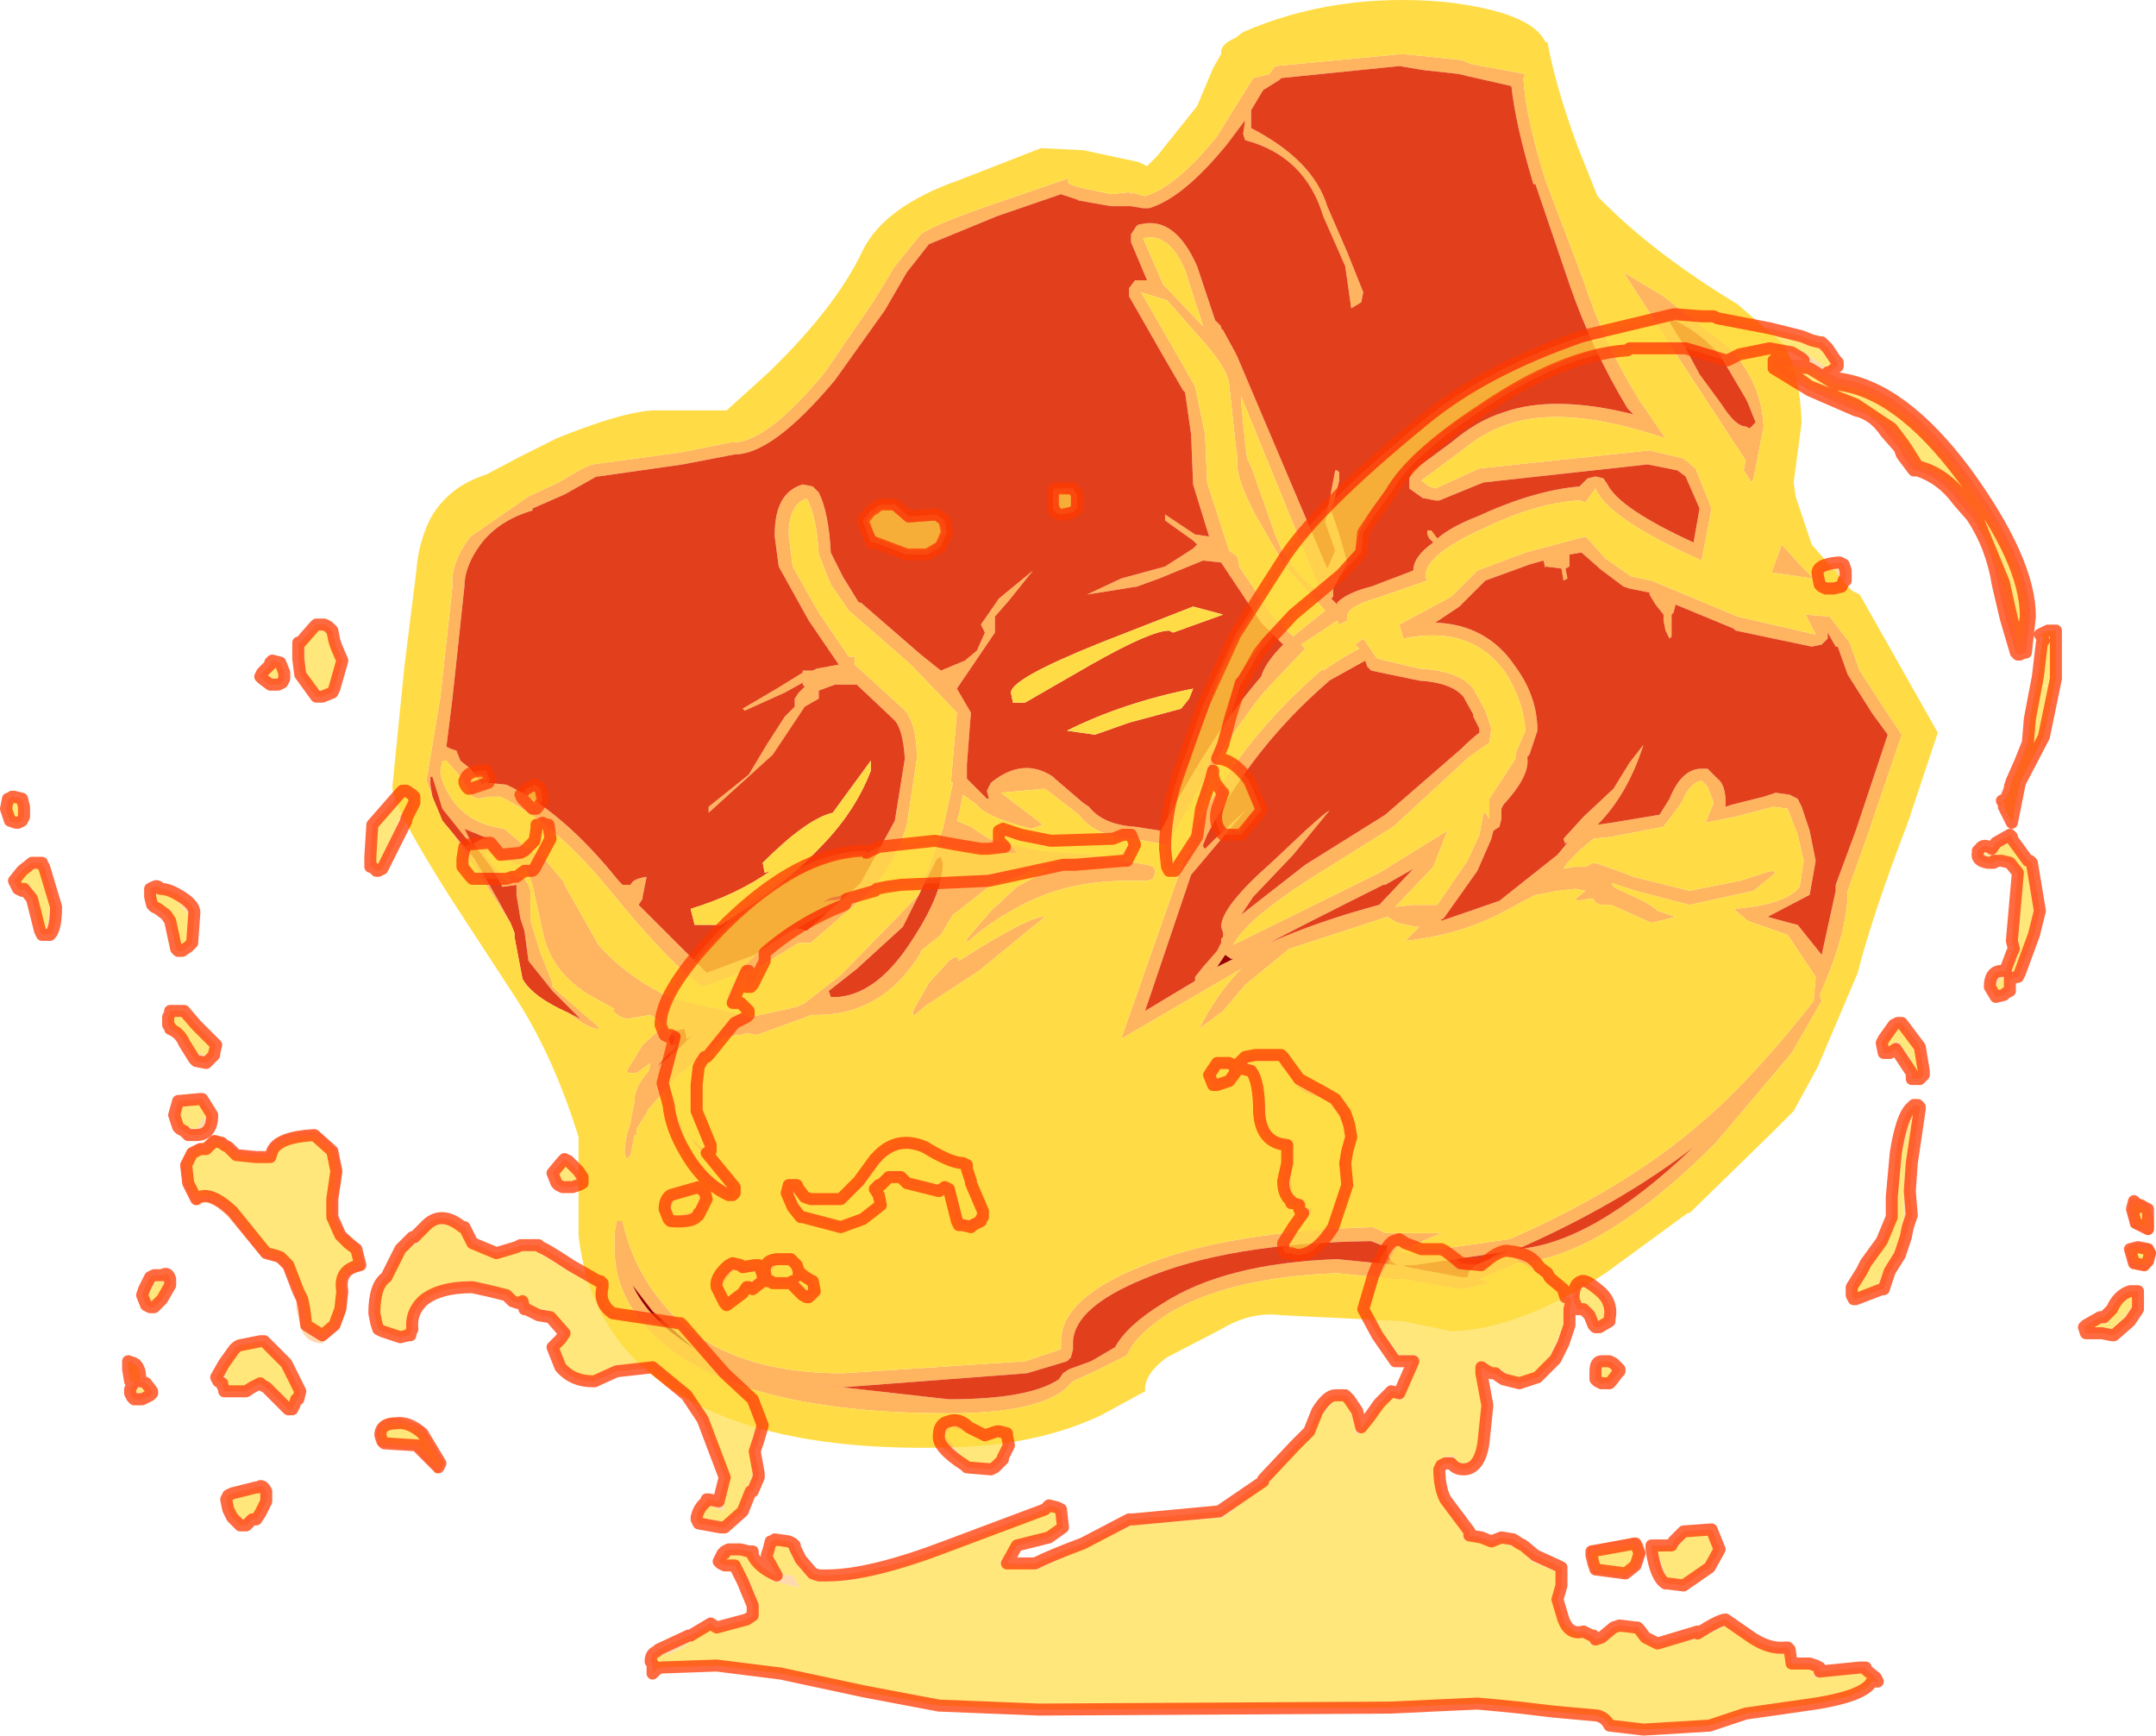 <?xml version="1.0" encoding="UTF-8" standalone="no"?>
<svg xmlns:ffdec="https://www.free-decompiler.com/flash" xmlns:xlink="http://www.w3.org/1999/xlink" ffdec:objectType="shape" height="43.35px" width="53.85px" xmlns="http://www.w3.org/2000/svg">
  <g transform="matrix(1.0, 0.0, 0.0, 1.0, 4.9, -6.0)">
    <path d="M41.0 22.15 L40.95 22.15 40.75 21.8 40.75 21.95 40.6 22.1 40.35 22.15 38.45 21.75 38.4 21.7 36.95 21.1 36.9 21.3 36.85 21.35 36.85 21.9 36.8 21.95 36.7 21.75 36.65 21.5 36.65 21.35 36.45 21.1 36.3 20.85 36.3 20.8 35.8 20.7 35.65 20.65 35.05 20.2 35.0 20.15 34.6 19.8 34.3 19.85 34.3 20.0 34.3 20.15 34.2 20.2 34.25 20.45 34.15 20.5 34.1 20.2 33.7 20.15 33.7 20.2 33.65 20.0 33.3 20.1 32.2 20.5 31.55 21.15 30.95 21.55 Q32.25 21.6 32.95 22.65 33.5 23.4 33.5 24.25 L33.3 24.85 33.25 24.9 33.25 24.95 Q33.3 25.4 32.65 26.1 L32.6 26.2 32.6 26.45 32.55 26.65 32.4 26.75 32.35 26.95 32.0 27.75 31.15 28.95 31.1 28.95 31.1 29.0 32.55 28.5 34.0 27.35 34.25 27.05 34.2 27.05 34.2 27.1 34.15 26.95 34.65 26.4 35.4 25.7 35.8 25.05 36.15 24.6 Q35.75 25.85 35.0 26.6 L35.35 26.55 36.55 26.35 36.8 25.95 Q37.1 25.2 37.6 25.2 L37.75 25.2 37.85 25.3 38.0 25.45 Q38.2 25.6 38.2 26.05 L38.2 26.15 38.35 26.1 39.15 25.9 39.3 25.85 39.45 25.8 39.8 25.85 40.0 25.95 40.1 26.15 40.3 26.75 40.45 27.5 40.3 28.35 39.25 28.9 39.8 29.05 40.0 29.1 40.6 29.85 40.95 28.25 40.95 28.1 41.45 26.75 42.25 24.35 41.85 23.8 41.25 22.85 41.0 22.15 M5.9 25.9 L5.75 25.5 6.1 23.4 6.4 20.65 Q6.35 20.05 6.85 19.4 L8.3 18.4 9.05 18.05 Q9.7 17.65 9.9 17.6 L12.1 17.3 13.35 17.05 13.45 17.05 Q14.3 17.0 15.7 15.3 L16.9 13.55 17.45 12.65 18.1 11.85 Q18.45 11.6 19.9 11.1 L21.8 10.45 Q21.65 10.6 22.15 10.7 L22.85 10.85 23.3 10.8 23.35 10.85 23.35 10.8 23.7 10.9 Q24.5 10.65 25.5 9.4 L26.4 7.95 26.8 7.85 26.95 7.65 30.1 7.35 30.65 7.4 31.6 7.5 31.85 7.6 33.2 7.85 33.15 7.95 Q33.2 8.9 33.7 10.5 L34.65 13.0 Q35.15 14.55 36.05 16.0 L36.7 16.95 Q34.2 16.1 32.75 16.6 32.15 16.8 31.55 17.3 L30.6 18.0 30.8 18.15 30.95 18.2 32.05 17.7 36.3 17.25 37.15 17.45 37.45 17.7 37.85 18.7 37.6 20.0 Q35.25 18.95 34.95 18.2 L34.7 18.55 34.55 18.5 Q33.5 18.55 32.15 19.2 30.7 19.85 30.7 20.4 L30.75 20.5 29.45 20.95 Q28.75 21.15 28.75 21.4 L28.75 21.5 28.55 21.6 28.5 21.5 28.2 21.7 27.6 22.1 27.7 22.2 26.75 23.2 26.75 23.25 26.7 23.25 Q25.8 24.35 24.8 26.15 L24.25 27.1 23.4 26.95 Q22.45 26.9 22.05 26.35 L21.2 25.7 20.1 25.8 21.15 26.6 20.85 26.7 Q19.7 26.4 19.5 26.1 L19.15 25.85 19.05 26.35 19.0 26.5 19.35 26.65 19.8 26.95 20.85 27.2 21.1 27.25 21.15 27.25 22.35 27.35 23.75 27.6 23.9 27.65 23.95 27.75 23.95 27.8 23.9 27.95 23.75 28.0 23.25 28.0 Q21.65 28.0 20.45 28.7 19.8 29.05 19.3 29.5 L19.25 29.55 19.25 29.45 19.85 28.75 20.5 28.15 Q21.05 27.85 21.3 27.7 L20.95 27.65 20.65 27.85 19.8 28.15 19.1 28.7 18.9 28.85 18.6 29.35 18.1 29.75 18.1 29.8 Q17.15 31.35 15.5 31.35 L15.35 31.35 15.25 31.4 14.0 31.85 13.75 31.8 13.6 31.85 13.55 31.85 13.2 31.9 12.05 32.85 11.3 33.7 11.25 33.8 11.0 34.2 11.0 34.35 10.95 34.35 10.85 34.85 10.75 34.95 10.7 34.8 Q10.7 34.45 10.85 34.05 L10.85 34.0 10.95 33.5 10.95 33.45 Q10.95 33.15 11.3 32.75 L11.35 32.55 11.0 32.8 10.8 32.8 10.75 32.75 11.15 32.1 11.7 31.6 11.35 31.35 10.75 31.45 10.6 31.4 10.4 31.25 10.45 31.2 9.9 30.9 Q8.85 30.3 8.65 29.25 L8.4 28.1 8.2 27.6 8.0 27.6 7.55 27.4 7.2 27.3 7.6 27.85 7.8 28.05 7.8 27.9 Q8.25 27.8 8.35 28.25 L8.35 29.0 8.6 29.8 8.9 30.55 8.9 30.65 10.05 31.65 10.05 31.7 Q9.8 31.7 9.3 31.3 L9.6 31.45 8.9 30.75 8.3 30.0 8.2 29.25 8.1 28.95 8.0 28.35 8.0 28.1 7.65 28.15 7.4 27.7 6.95 27.1 6.95 27.05 7.15 26.95 7.3 26.95 6.7 26.7 6.9 27.1 6.75 26.95 6.15 26.2 5.9 25.4 5.85 25.4 5.85 25.6 5.9 25.9 M41.3 22.05 L41.55 22.75 42.1 23.6 42.6 24.35 41.75 26.85 41.25 28.25 Q41.25 29.3 40.55 30.85 L40.6 31.0 39.85 32.3 37.95 34.55 Q35.1 37.4 33.0 37.55 L32.05 37.95 32.1 37.95 32.3 38.05 31.6 38.2 30.15 37.95 29.95 37.95 28.5 37.8 Q25.8 37.9 24.3 38.8 23.45 39.35 23.25 39.85 L22.45 40.25 21.9 40.5 21.7 40.7 Q20.95 41.3 18.8 41.3 14.05 41.3 11.9 39.75 10.45 38.65 10.45 37.2 L10.45 36.8 10.5 36.5 10.65 36.5 Q10.9 37.65 11.65 38.55 13.05 40.3 16.15 40.3 L20.7 40.0 21.6 39.7 21.6 39.5 Q21.6 38.45 23.55 37.65 25.7 36.75 29.4 36.65 L29.5 36.7 29.7 36.8 31.1 36.8 30.05 37.25 30.35 37.3 32.8 36.95 Q35.55 35.75 37.4 34.2 38.75 33.1 40.4 31.0 L40.45 30.4 39.75 29.35 38.75 29.0 38.4 28.7 Q39.7 28.6 40.05 28.15 L40.15 27.5 40.0 26.85 39.75 26.2 39.4 26.15 38.45 26.4 37.7 26.55 37.9 26.05 37.75 25.65 37.6 25.5 Q37.3 25.55 37.1 26.05 L36.65 26.65 35.35 26.9 34.9 26.95 34.6 27.2 34.25 27.55 34.15 27.7 34.4 27.65 34.7 27.65 34.9 27.55 Q35.0 27.55 35.9 27.9 L37.3 28.25 38.55 28.0 39.35 27.75 39.45 27.8 38.9 28.25 37.3 28.6 35.95 28.25 35.35 28.05 35.4 28.15 35.7 28.3 Q36.3 28.55 36.5 28.75 L36.95 28.9 36.35 29.05 35.45 28.65 35.35 28.6 35.15 28.6 Q34.95 28.6 34.9 28.45 L34.8 28.45 34.5 28.5 34.45 28.45 34.7 28.25 34.45 28.2 34.0 28.25 33.5 28.35 33.45 28.35 32.7 28.75 Q31.6 29.35 30.2 29.5 L30.55 29.15 30.45 29.15 30.0 29.05 29.75 28.9 27.3 29.7 26.2 30.6 25.65 31.25 25.05 31.7 Q25.5 30.8 26.1 30.2 L25.5 30.55 23.1 31.95 24.7 27.4 24.85 27.25 24.75 27.2 24.95 26.7 Q26.15 24.4 28.15 22.7 L28.15 22.75 Q28.65 22.4 29.05 22.2 L28.95 22.1 29.15 21.95 29.5 22.45 30.55 22.7 Q31.55 22.75 31.9 23.2 L32.2 23.75 32.35 24.2 32.3 24.55 31.8 24.9 29.9 26.65 27.9 27.9 Q26.25 28.95 25.9 29.6 L29.55 27.8 31.25 26.75 30.9 27.65 29.95 28.65 30.4 28.6 31.0 28.6 31.75 27.5 32.05 26.85 32.15 26.3 32.2 26.3 32.3 26.45 32.3 26.15 32.3 25.95 32.95 24.95 32.95 24.85 33.0 24.7 33.2 24.25 Q33.15 23.5 32.7 22.8 31.85 21.6 30.15 21.95 L30.05 21.6 31.35 20.9 32.0 20.25 33.2 19.8 34.7 19.4 34.8 19.5 35.2 19.95 35.85 20.4 36.35 20.5 38.5 21.4 40.45 21.85 40.2 21.35 40.8 21.4 41.3 22.05 M7.85 29.05 L6.4 26.8 6.95 27.45 7.55 28.5 7.85 29.05 M31.75 7.9 L31.55 7.85 30.65 7.75 30.05 7.65 27.1 7.95 27.05 8.0 26.65 8.25 26.35 8.75 26.35 9.2 Q27.9 10.0 28.25 11.15 L28.75 12.3 29.15 13.3 29.1 13.55 28.85 13.7 28.7 12.65 28.15 11.4 Q27.7 9.9 26.2 9.5 L26.15 9.35 26.2 9.0 25.75 9.6 Q24.65 10.95 23.8 11.2 L23.65 11.2 23.35 11.15 23.15 11.15 22.85 11.15 22.0 11.0 22.05 11.0 21.6 10.85 20.0 11.4 18.3 12.1 17.75 12.8 17.2 13.75 15.95 15.5 Q14.4 17.35 13.45 17.35 L12.15 17.6 10.05 17.9 10.0 17.9 9.2 18.35 8.4 18.7 8.4 18.75 Q7.55 19.0 7.1 19.6 6.7 20.15 6.7 20.65 L6.4 23.45 6.25 24.65 6.35 24.7 6.5 24.75 6.6 25.0 6.85 25.2 7.15 25.6 7.2 25.55 7.25 25.55 7.75 25.6 Q9.15 26.25 10.55 28.0 L10.65 28.1 10.85 28.1 Q10.9 27.95 11.25 27.9 L11.15 28.4 11.15 28.45 11.05 28.6 12.75 30.3 13.95 29.85 Q14.9 29.2 15.0 29.2 L15.1 29.2 15.25 29.25 16.55 28.1 16.6 28.05 17.45 26.5 17.7 24.95 Q17.65 24.15 17.4 23.95 L16.5 23.1 15.95 23.1 15.55 23.25 15.55 23.45 15.2 23.65 14.4 24.85 12.8 26.3 12.8 26.15 13.8 25.35 14.25 24.6 14.7 23.9 14.95 23.65 14.95 23.45 15.05 23.3 15.2 23.15 15.15 23.1 15.15 23.05 14.7 23.3 13.7 23.75 13.65 23.7 14.5 23.2 15.15 22.8 15.15 22.75 15.4 22.75 15.5 22.7 16.05 22.6 15.3 21.5 14.55 20.15 14.45 19.4 14.45 19.35 Q14.45 18.3 15.15 18.1 L15.4 18.15 15.55 18.3 Q15.8 18.8 15.85 19.8 L16.15 20.4 16.55 21.05 16.6 21.05 18.1 22.35 18.6 22.75 19.2 22.5 19.5 22.25 19.7 21.8 19.6 21.6 20.05 20.95 20.9 20.25 20.3 21.0 19.95 21.4 19.95 21.6 19.95 21.8 19.0 23.2 19.35 23.8 19.25 25.1 19.25 25.2 19.25 25.45 19.65 25.85 19.75 25.95 19.8 25.95 19.75 25.75 19.85 25.55 Q20.65 24.9 21.4 25.4 L21.45 25.45 22.15 26.05 22.3 26.15 Q22.65 26.6 23.45 26.65 L24.1 26.75 24.5 26.0 Q25.6 24.05 26.6 22.9 26.7 22.55 27.15 22.1 L26.6 21.55 25.6 20.05 25.15 20.0 24.05 20.45 23.5 20.65 22.25 20.85 23.1 20.45 24.2 20.15 24.9 19.7 25.0 19.6 24.9 19.5 24.2 19.0 24.2 18.85 24.95 19.35 25.3 19.4 24.9 18.1 24.85 16.85 24.7 15.8 24.65 15.75 24.1 14.8 23.3 13.4 23.3 13.2 23.45 13.0 23.65 13.0 23.75 13.0 23.35 12.05 23.35 11.85 23.45 11.7 Q23.5 11.6 23.6 11.6 24.45 11.4 25.0 12.65 L25.45 14.0 25.55 14.1 25.6 14.15 25.6 14.2 25.65 14.25 25.95 14.8 26.0 14.9 28.25 20.2 28.3 20.1 28.45 19.75 28.2 19.05 28.45 17.75 28.5 17.75 28.55 17.8 28.55 18.0 28.45 18.4 28.35 18.75 28.55 19.35 28.75 20.05 28.4 20.7 28.4 20.9 28.35 20.95 28.5 21.1 28.5 21.05 Q28.75 20.8 29.35 20.65 L30.4 20.25 Q30.4 19.9 30.9 19.55 L30.8 19.45 30.75 19.35 30.75 19.25 30.85 19.25 31.0 19.45 Q31.35 19.15 32.0 18.9 33.4 18.25 34.55 18.15 L34.75 17.95 34.95 17.9 35.15 17.95 35.25 18.1 Q35.55 18.7 37.4 19.55 L37.55 18.7 37.2 17.9 37.0 17.75 36.25 17.6 32.15 18.05 31.05 18.5 30.95 18.5 30.7 18.45 30.65 18.45 30.3 18.2 30.3 17.95 30.4 17.75 31.35 17.05 Q32.0 16.5 32.65 16.3 33.9 15.85 35.9 16.35 L35.75 16.2 Q34.85 14.7 34.3 13.1 L33.45 10.6 33.4 10.6 Q32.95 9.1 32.85 8.15 L31.75 7.9 M26.0 17.65 L26.0 17.4 25.95 17.0 25.8 15.6 Q25.75 15.15 24.95 14.3 L24.25 13.5 23.6 13.3 24.35 14.6 24.95 15.65 25.2 16.85 25.25 18.05 25.8 19.75 26.0 19.9 26.05 20.1 26.05 20.15 26.85 21.35 27.4 21.9 27.45 21.85 28.2 21.25 27.2 20.15 26.45 18.85 Q26.05 18.1 26.0 17.65 M26.35 17.65 L26.95 19.35 Q27.3 20.3 28.1 20.8 L26.1 15.9 26.1 16.05 26.2 17.05 26.25 17.45 26.35 17.65 M25.15 14.15 L24.7 12.75 Q24.3 11.8 23.65 11.95 L24.15 13.1 25.15 14.15 M37.2 14.7 L37.55 15.35 38.1 16.1 Q38.45 16.65 38.7 16.65 L38.8 16.7 38.95 16.55 38.75 16.05 38.7 15.95 38.05 14.85 Q37.45 14.2 36.8 13.95 L36.85 14.0 36.8 14.05 37.2 14.7 M29.35 22.75 L29.25 22.65 29.2 22.5 28.3 23.0 28.25 23.05 Q26.4 24.65 25.25 26.85 L25.15 27.1 25.15 27.15 25.2 27.2 25.45 26.95 26.2 26.25 24.85 27.85 23.7 31.25 24.95 30.5 24.95 30.4 25.15 30.15 25.5 29.75 25.6 29.55 25.6 29.45 25.65 29.4 25.65 29.3 25.6 29.15 Q25.6 28.65 26.85 27.55 L27.7 26.75 Q28.25 26.25 28.3 26.25 L27.4 27.35 26.4 28.4 26.1 28.85 27.7 27.6 29.7 26.35 31.6 24.7 Q31.85 24.45 32.05 24.3 L32.05 24.2 31.9 23.9 31.9 23.85 31.65 23.4 Q31.35 23.05 30.55 23.0 L29.35 22.75 M14.8 19.35 L14.9 20.15 15.55 21.3 16.3 22.4 16.45 22.4 16.45 22.6 17.6 23.65 Q18.0 23.95 18.0 24.95 L17.75 26.6 Q17.45 27.6 16.8 28.3 L15.35 29.55 15.05 29.55 14.15 30.1 12.65 30.65 Q11.8 30.05 10.3 28.2 8.95 26.55 7.6 25.9 L7.3 25.9 7.05 25.95 6.9 25.9 6.6 25.4 6.25 25.0 6.15 25.0 6.1 25.25 Q6.1 25.55 6.45 26.05 6.9 26.6 7.7 26.7 L8.05 27.0 8.2 27.15 8.7 27.45 9.2 28.05 9.2 28.1 10.05 29.6 Q10.75 30.4 11.9 30.95 L11.95 30.95 13.85 31.4 15.0 31.15 15.2 31.05 16.1 30.35 18.05 28.35 18.65 26.7 18.9 25.55 18.85 25.55 19.0 23.8 17.85 22.6 16.3 21.25 15.85 20.6 15.55 19.85 Q15.5 18.9 15.25 18.45 14.8 18.6 14.8 19.35 M40.1 20.15 L40.4 20.45 39.35 20.3 39.6 19.6 40.1 20.15 M35.65 12.8 L36.65 13.4 38.3 14.7 Q39.1 15.55 39.15 16.65 L38.9 17.95 38.85 18.05 38.65 17.75 38.7 17.5 37.0 14.9 35.65 12.8 M18.65 27.55 L18.6 27.4 18.5 27.45 17.65 29.15 16.5 30.2 15.8 30.75 15.85 30.9 16.05 30.9 Q17.05 30.8 17.9 29.45 18.65 28.3 18.65 27.55 M18.8 30.0 L18.95 29.9 19.0 29.9 19.05 30.0 Q20.85 28.85 21.2 28.9 L19.55 30.25 18.25 31.1 17.95 31.35 17.9 31.35 17.9 31.25 18.3 30.55 18.8 30.0 M11.9 31.75 L11.8 31.95 11.85 32.1 12.0 32.1 11.5 32.65 12.0 32.25 12.4 31.85 12.25 31.95 12.2 31.7 11.9 31.75 M10.9 38.1 Q11.25 38.85 12.1 39.45 L12.45 39.7 11.4 38.75 10.9 38.1 M14.35 40.45 L18.8 40.95 Q20.8 40.95 21.55 40.45 L21.65 40.3 21.8 40.2 22.35 40.0 22.95 39.65 Q23.25 39.1 24.15 38.55 25.7 37.55 28.5 37.45 L30.0 37.6 29.85 37.5 29.75 37.3 29.75 37.1 29.7 37.1 29.6 37.1 29.35 37.0 29.3 37.0 Q25.75 37.05 23.65 37.95 21.95 38.65 21.9 39.5 L21.9 39.7 21.85 39.9 21.75 40.0 20.75 40.3 16.15 40.65 14.35 40.45 M25.9 29.95 L25.85 29.95 25.7 29.85 25.5 30.15 25.9 29.95 M33.0 37.2 Q34.9 37.05 37.4 34.65 35.6 36.05 33.0 37.2 M30.35 37.6 L30.15 37.6 30.25 37.65 31.6 37.9 31.75 37.9 31.8 37.75 31.95 37.6 32.8 37.25 30.4 37.6 30.35 37.6 M29.7 28.1 L29.65 28.1 Q27.65 29.1 26.8 29.55 28.05 29.0 29.55 28.6 L30.4 27.7 29.7 28.1" fill="#ffb45f" fill-rule="evenodd" stroke="none"/>
    <path d="M41.0 22.15 L41.25 22.85 41.85 23.8 42.25 24.35 41.45 26.75 40.95 28.1 40.95 28.25 40.6 29.85 40.0 29.1 39.8 29.05 39.25 28.9 40.3 28.35 40.45 27.5 40.3 26.75 40.1 26.15 40.0 25.95 39.8 25.85 39.45 25.8 39.3 25.85 39.15 25.9 38.35 26.1 38.2 26.15 38.2 26.05 Q38.2 25.6 38.0 25.45 L37.85 25.3 37.75 25.2 37.6 25.2 Q37.1 25.2 36.8 25.95 L36.55 26.35 35.35 26.55 35.0 26.6 Q35.75 25.85 36.15 24.6 L35.8 25.05 35.4 25.7 34.65 26.4 34.15 26.95 34.2 27.1 34.2 27.05 34.25 27.05 34.0 27.35 32.55 28.5 31.1 29.0 31.1 28.95 31.15 28.95 32.0 27.75 32.35 26.95 32.4 26.75 32.55 26.65 32.6 26.45 32.6 26.2 32.65 26.1 Q33.3 25.4 33.25 24.95 L33.25 24.9 33.3 24.85 33.5 24.25 Q33.5 23.4 32.95 22.65 32.25 21.6 30.95 21.55 L31.55 21.15 32.2 20.5 33.3 20.1 33.65 20.0 33.7 20.2 33.7 20.15 34.1 20.2 34.15 20.5 34.25 20.45 34.2 20.2 34.3 20.15 34.3 20.0 34.3 19.85 34.6 19.8 35.0 20.15 35.05 20.2 35.65 20.65 35.8 20.7 36.3 20.8 36.3 20.85 36.45 21.1 36.65 21.35 36.65 21.5 36.7 21.75 36.8 21.95 36.85 21.9 36.85 21.35 36.9 21.3 36.95 21.1 38.4 21.7 38.45 21.75 40.35 22.15 40.6 22.1 40.75 21.95 40.75 21.8 40.95 22.15 41.0 22.15 M5.9 25.9 L5.85 25.6 5.85 25.4 5.9 25.4 6.15 26.2 6.75 26.95 6.9 27.1 6.7 26.7 7.3 26.95 7.15 26.95 6.95 27.05 6.95 27.1 7.4 27.7 7.65 28.15 8.0 28.1 8.0 28.35 8.1 28.95 8.2 29.25 8.3 30.0 8.9 30.75 9.6 31.45 9.3 31.3 Q8.4 30.9 8.15 30.45 L7.95 29.4 7.95 29.3 7.85 29.05 7.55 28.5 6.95 27.45 6.4 26.8 6.15 26.5 5.9 25.9 M31.75 7.9 L32.85 8.15 Q32.95 9.1 33.4 10.6 L33.45 10.6 34.3 13.1 Q34.85 14.7 35.75 16.2 L35.9 16.35 Q33.9 15.85 32.65 16.3 32.0 16.5 31.35 17.05 L30.4 17.75 30.3 17.95 30.3 18.2 30.65 18.45 30.7 18.45 30.95 18.5 31.05 18.5 32.15 18.05 36.25 17.6 37.0 17.75 37.2 17.9 37.55 18.7 37.4 19.55 Q35.55 18.7 35.25 18.1 L35.15 17.95 34.95 17.9 34.75 17.95 34.55 18.15 Q33.4 18.25 32.0 18.9 31.35 19.15 31.0 19.45 L30.85 19.25 30.75 19.25 30.75 19.35 30.8 19.45 30.9 19.55 Q30.4 19.9 30.4 20.25 L29.35 20.65 Q28.75 20.8 28.5 21.05 L28.5 21.1 28.35 20.95 28.4 20.9 28.4 20.7 28.75 20.05 28.55 19.35 28.35 18.75 28.45 18.4 28.55 18.0 28.55 17.8 28.5 17.75 28.45 17.75 28.2 19.05 28.45 19.75 28.3 20.1 28.25 20.2 26.0 14.9 25.95 14.8 25.65 14.25 25.6 14.2 25.6 14.15 25.55 14.1 25.45 14.0 25.0 12.65 Q24.45 11.4 23.6 11.6 23.5 11.6 23.45 11.7 L23.35 11.85 23.35 12.05 23.75 13.0 23.65 13.0 23.45 13.0 23.3 13.2 23.3 13.4 24.1 14.8 24.65 15.75 24.7 15.8 24.85 16.85 24.9 18.1 25.3 19.4 24.95 19.35 24.2 18.85 24.2 19.0 24.9 19.5 25.0 19.6 24.9 19.7 24.2 20.15 23.1 20.45 22.25 20.85 23.5 20.65 24.05 20.45 25.15 20.0 25.6 20.05 26.6 21.55 27.15 22.1 Q26.7 22.55 26.6 22.9 25.6 24.05 24.5 26.0 L24.1 26.75 23.45 26.65 Q22.65 26.6 22.3 26.15 L22.15 26.05 21.45 25.45 21.4 25.4 Q20.65 24.9 19.85 25.55 L19.75 25.75 19.8 25.95 19.75 25.95 19.65 25.85 19.25 25.45 19.25 25.2 19.25 25.1 19.35 23.8 19.0 23.2 19.95 21.8 19.95 21.6 19.95 21.4 20.3 21.0 20.9 20.25 20.05 20.95 19.6 21.6 19.7 21.8 19.5 22.25 19.2 22.5 18.6 22.75 18.1 22.35 16.6 21.05 16.55 21.05 16.15 20.4 15.85 19.8 Q15.8 18.8 15.55 18.3 L15.4 18.15 15.15 18.1 Q14.45 18.3 14.45 19.35 L14.45 19.4 14.55 20.15 15.3 21.5 16.05 22.6 15.5 22.7 15.4 22.75 15.15 22.75 15.15 22.8 14.5 23.2 13.65 23.7 13.7 23.75 14.7 23.3 15.15 23.05 15.15 23.1 15.2 23.15 15.05 23.3 14.95 23.45 14.95 23.65 14.7 23.9 14.25 24.6 13.8 25.35 12.8 26.15 12.8 26.3 14.4 24.85 15.2 23.65 15.55 23.45 15.55 23.25 15.95 23.1 16.5 23.1 17.4 23.95 Q17.65 24.15 17.7 24.95 L17.45 26.5 16.6 28.05 16.55 28.1 15.25 29.25 15.1 29.2 15.0 29.2 Q14.9 29.2 13.95 29.85 L12.75 30.3 11.05 28.6 11.15 28.45 11.15 28.4 11.25 27.9 Q10.9 27.95 10.85 28.1 L10.65 28.1 10.55 28.0 Q9.15 26.25 7.75 25.6 L7.25 25.55 7.2 25.55 7.15 25.6 6.85 25.2 6.6 25.0 6.5 24.75 6.35 24.7 6.25 24.65 6.4 23.45 6.7 20.65 Q6.7 20.15 7.1 19.6 7.55 19.0 8.4 18.75 L8.4 18.7 9.2 18.35 10.0 17.9 10.05 17.9 12.15 17.6 13.45 17.35 Q14.4 17.35 15.95 15.5 L17.2 13.75 17.75 12.8 18.3 12.1 20.0 11.4 21.6 10.85 22.05 11.0 22.0 11.0 22.85 11.15 23.15 11.15 23.35 11.15 23.65 11.2 23.8 11.2 Q24.65 10.95 25.75 9.6 L26.2 9.0 26.15 9.35 26.2 9.5 Q27.7 9.9 28.15 11.4 L28.7 12.65 28.85 13.7 29.1 13.55 29.15 13.3 28.75 12.3 28.25 11.15 Q27.9 10.0 26.35 9.2 L26.35 8.75 26.65 8.25 27.05 8.0 27.1 7.95 30.05 7.65 30.65 7.75 31.55 7.85 31.75 7.9 M21.75 24.25 L22.45 24.35 23.3 24.05 24.6 23.7 24.8 23.45 24.9 23.2 Q23.15 23.55 21.75 24.25 M20.7 23.55 L22.35 22.6 Q23.85 21.75 24.3 21.75 L24.4 21.8 25.65 21.35 24.9 21.15 22.6 22.05 Q20.35 22.95 20.35 23.3 L20.4 23.55 20.7 23.55 M29.35 22.75 L30.55 23.0 Q31.35 23.05 31.65 23.4 L31.9 23.85 31.9 23.9 32.05 24.2 32.05 24.3 Q31.85 24.45 31.6 24.7 L29.7 26.35 27.7 27.6 26.1 28.85 26.4 28.4 27.4 27.35 28.3 26.25 Q28.25 26.25 27.7 26.75 L26.85 27.55 Q25.6 28.65 25.6 29.15 L25.65 29.3 25.65 29.4 25.6 29.45 25.6 29.55 25.5 29.75 25.15 30.15 24.95 30.4 24.95 30.5 23.7 31.25 24.85 27.85 26.2 26.25 25.45 26.95 25.2 27.2 25.15 27.15 25.15 27.1 25.25 26.85 Q26.4 24.65 28.25 23.05 L28.3 23.0 29.2 22.5 29.25 22.65 29.35 22.75 M37.2 14.7 L36.8 14.05 36.85 14.0 36.8 13.95 Q37.45 14.2 38.05 14.85 L38.7 15.95 38.75 16.05 38.95 16.55 38.8 16.7 38.7 16.65 Q38.45 16.65 38.1 16.1 L37.55 15.35 37.2 14.7 M18.65 27.55 Q18.65 28.3 17.9 29.45 17.05 30.8 16.05 30.9 L15.85 30.9 15.8 30.75 16.5 30.2 17.65 29.15 18.5 27.45 18.6 27.4 18.65 27.55 M16.85 25.0 L15.9 26.3 Q15.25 26.45 14.15 27.55 L14.2 27.8 14.35 27.75 Q13.5 28.35 12.35 28.7 L12.45 29.1 13.1 29.1 Q14.65 28.15 15.55 27.2 16.45 26.3 16.85 25.25 L16.85 25.0 M11.9 31.75 L12.2 31.7 12.25 31.95 12.4 31.85 12.0 32.25 11.5 32.65 12.0 32.1 11.85 32.1 11.8 31.95 11.9 31.75 M14.35 40.45 L16.15 40.65 20.75 40.3 21.75 40.0 21.85 39.9 21.9 39.7 21.9 39.5 Q21.95 38.65 23.65 37.95 25.75 37.05 29.3 37.0 L29.35 37.0 29.6 37.1 29.7 37.1 29.75 37.1 29.75 37.3 29.85 37.5 30.0 37.6 28.5 37.45 Q25.7 37.55 24.15 38.55 23.25 39.1 22.95 39.65 L22.35 40.0 21.8 40.2 21.65 40.3 21.55 40.45 Q20.8 40.95 18.8 40.95 L14.35 40.45 M29.7 28.1 L30.4 27.7 29.55 28.6 Q28.05 29.0 26.8 29.55 27.65 29.1 29.65 28.1 L29.7 28.1 M30.35 37.6 L30.4 37.6 32.8 37.25 31.95 37.6 31.8 37.75 31.75 37.9 31.6 37.9 30.25 37.65 30.15 37.6 30.35 37.6 M33.0 37.2 Q35.6 36.05 37.4 34.65 34.9 37.05 33.0 37.2" fill="#e23f1c" fill-rule="evenodd" stroke="none"/>
    <path d="M41.55 20.85 L43.5 24.3 42.75 26.55 Q41.85 28.9 41.5 30.3 L40.5 32.65 39.9 33.75 39.35 34.3 37.3 36.3 37.25 36.3 35.2 37.8 Q33.05 39.2 31.35 39.25 L30.15 39.0 27.1 38.85 Q26.35 38.75 25.6 39.2 L24.25 39.9 Q23.7 40.3 23.7 40.7 L23.7 40.75 22.6 41.35 Q21.0 42.1 18.9 42.15 12.45 42.35 10.35 39.2 9.7 38.2 9.55 36.85 L9.55 35.5 9.55 34.4 Q8.9 32.3 7.9 30.8 L6.4 28.5 Q4.9 26.15 4.9 25.65 L5.2 22.65 5.5 20.25 Q5.55 19.55 5.85 18.95 6.3 18.15 7.25 17.85 L8.1 17.4 9.0 16.95 Q10.6 16.3 11.4 16.25 L13.25 16.25 14.3 15.3 Q16.0 13.65 16.65 12.25 17.2 11.15 19.05 10.5 L21.1 9.7 22.15 9.75 23.55 10.05 23.75 10.15 24.0 9.9 25.0 8.65 25.4 7.7 25.6 7.35 25.6 7.3 Q25.6 7.1 25.95 6.95 L26.15 6.8 Q28.45 5.8 31.2 6.05 33.35 6.3 33.7 7.05 L33.75 7.05 Q33.95 8.15 34.5 9.65 L35.0 10.9 Q36.35 12.3 38.5 13.6 L39.65 14.6 Q40.05 15.3 40.1 16.55 L39.9 18.05 39.95 18.4 40.35 19.6 41.35 20.75 41.55 20.85 M41.3 22.05 L40.8 21.4 40.2 21.35 40.45 21.85 38.5 21.4 36.35 20.5 35.85 20.4 35.2 19.95 34.8 19.5 34.7 19.4 33.2 19.8 32.0 20.25 31.35 20.9 30.05 21.6 30.15 21.95 Q31.85 21.6 32.7 22.8 33.15 23.5 33.2 24.25 L33.0 24.7 32.95 24.85 32.95 24.95 32.3 25.95 32.3 26.15 32.3 26.45 32.2 26.3 32.15 26.3 32.05 26.85 31.75 27.5 31.0 28.6 30.4 28.6 29.95 28.65 30.9 27.65 31.25 26.75 29.55 27.8 25.9 29.6 Q26.25 28.95 27.9 27.9 L29.9 26.65 31.8 24.9 32.3 24.55 32.35 24.2 32.2 23.75 31.9 23.2 Q31.55 22.75 30.55 22.7 L29.5 22.45 29.15 21.95 28.95 22.1 29.05 22.2 Q28.65 22.4 28.15 22.75 L28.15 22.7 Q26.15 24.4 24.95 26.7 L24.75 27.2 24.85 27.25 24.7 27.4 23.1 31.95 25.5 30.55 26.1 30.2 Q25.5 30.8 25.05 31.7 L25.65 31.25 26.2 30.6 27.3 29.7 29.75 28.9 30.0 29.05 30.45 29.15 30.55 29.15 30.2 29.5 Q31.6 29.35 32.7 28.75 L33.45 28.35 33.5 28.35 34.0 28.25 34.45 28.2 34.7 28.25 34.45 28.45 34.5 28.5 34.8 28.45 34.9 28.45 Q34.95 28.6 35.15 28.6 L35.35 28.6 35.45 28.65 36.35 29.05 36.95 28.9 36.5 28.75 Q36.3 28.55 35.7 28.3 L35.4 28.15 35.35 28.05 35.95 28.25 37.3 28.6 38.9 28.25 39.45 27.8 39.35 27.75 38.55 28.0 37.3 28.25 35.9 27.9 Q35.0 27.55 34.9 27.55 L34.7 27.65 34.4 27.65 34.15 27.7 34.25 27.55 34.6 27.2 34.9 26.95 35.35 26.9 36.65 26.65 37.1 26.05 Q37.3 25.55 37.6 25.5 L37.75 25.65 37.9 26.05 37.7 26.55 38.45 26.4 39.4 26.15 39.75 26.2 40.0 26.85 40.15 27.5 40.05 28.15 Q39.7 28.6 38.4 28.7 L38.75 29.0 39.75 29.35 40.45 30.4 40.4 31.0 Q38.75 33.1 37.4 34.2 35.55 35.75 32.8 36.95 L30.35 37.3 30.05 37.25 31.1 36.8 29.7 36.8 29.5 36.7 29.4 36.65 Q25.7 36.75 23.55 37.65 21.6 38.45 21.6 39.5 L21.6 39.7 20.7 40.0 16.15 40.3 Q13.05 40.3 11.65 38.55 10.9 37.65 10.65 36.5 L10.5 36.5 10.45 36.8 10.45 37.2 Q10.45 38.65 11.9 39.75 14.05 41.3 18.8 41.3 20.95 41.3 21.7 40.7 L21.9 40.5 22.45 40.25 23.25 39.85 Q23.45 39.35 24.3 38.8 25.8 37.9 28.5 37.8 L29.95 37.95 30.15 37.95 31.6 38.2 32.3 38.05 32.1 37.95 32.05 37.95 33.0 37.55 Q35.1 37.4 37.95 34.55 L39.85 32.3 40.6 31.0 40.55 30.85 Q41.25 29.3 41.25 28.25 L41.75 26.85 42.6 24.35 42.1 23.6 41.55 22.75 41.3 22.05 M9.3 31.3 Q9.8 31.7 10.05 31.7 L10.05 31.65 8.9 30.65 8.9 30.55 8.6 29.8 8.35 29.0 8.35 28.25 Q8.25 27.8 7.8 27.9 L7.8 28.05 7.6 27.85 7.2 27.3 7.55 27.4 8.0 27.6 8.2 27.6 8.4 28.1 8.65 29.25 Q8.85 30.3 9.9 30.9 L10.45 31.2 10.4 31.25 10.6 31.4 10.75 31.45 11.35 31.35 11.7 31.6 11.15 32.1 10.75 32.75 10.8 32.8 11.0 32.8 11.35 32.55 11.3 32.75 Q10.95 33.15 10.95 33.45 L10.95 33.5 10.85 34.0 10.85 34.05 Q10.7 34.45 10.7 34.8 L10.75 34.95 10.85 34.85 10.95 34.35 11.0 34.35 11.0 34.2 11.25 33.8 11.3 33.7 12.05 32.85 13.2 31.9 13.55 31.85 13.6 31.85 13.75 31.8 14.0 31.85 15.25 31.4 15.35 31.35 15.5 31.35 Q17.15 31.35 18.1 29.8 L18.1 29.75 18.6 29.35 18.9 28.85 19.1 28.7 19.8 28.15 20.65 27.85 20.95 27.65 21.3 27.7 Q21.05 27.85 20.5 28.15 L19.85 28.75 19.25 29.45 19.25 29.55 19.3 29.5 Q19.8 29.05 20.45 28.7 21.65 28.0 23.25 28.0 L23.75 28.0 23.9 27.95 23.95 27.8 23.95 27.75 23.9 27.65 23.75 27.6 22.35 27.35 21.15 27.25 21.1 27.25 20.85 27.2 19.8 26.95 19.35 26.65 19.0 26.5 19.05 26.35 19.15 25.85 19.5 26.1 Q19.7 26.4 20.85 26.7 L21.15 26.6 20.1 25.8 21.2 25.7 22.05 26.35 Q22.45 26.9 23.4 26.95 L24.25 27.1 24.8 26.15 Q25.8 24.35 26.7 23.25 L26.75 23.25 26.75 23.2 27.7 22.2 27.6 22.1 28.2 21.7 28.5 21.5 28.55 21.6 28.75 21.5 28.75 21.4 Q28.75 21.15 29.45 20.95 L30.75 20.5 30.7 20.4 Q30.7 19.85 32.15 19.2 33.5 18.55 34.55 18.5 L34.7 18.55 34.95 18.2 Q35.25 18.95 37.6 20.0 L37.85 18.7 37.45 17.7 37.15 17.45 36.3 17.25 32.05 17.7 30.95 18.2 30.8 18.15 30.6 18.0 31.55 17.3 Q32.15 16.8 32.75 16.6 34.2 16.1 36.7 16.95 L36.05 16.0 Q35.15 14.55 34.65 13.0 L33.7 10.5 Q33.2 8.9 33.15 7.95 L33.2 7.85 31.85 7.6 31.6 7.5 30.65 7.4 30.1 7.35 26.95 7.65 26.8 7.85 26.4 7.95 25.5 9.4 Q24.5 10.65 23.7 10.9 L23.35 10.8 23.35 10.85 23.3 10.8 22.85 10.85 22.15 10.7 Q21.65 10.6 21.8 10.45 L19.9 11.1 Q18.45 11.6 18.1 11.85 L17.45 12.65 16.9 13.55 15.7 15.3 Q14.3 17.0 13.45 17.05 L13.35 17.05 12.1 17.3 9.9 17.6 Q9.7 17.65 9.05 18.05 L8.3 18.4 6.85 19.4 Q6.35 20.05 6.4 20.65 L6.1 23.4 5.75 25.5 5.9 25.9 6.15 26.5 6.4 26.8 7.85 29.05 7.95 29.3 7.95 29.4 8.15 30.45 Q8.4 30.9 9.3 31.3 M26.0 17.65 Q26.05 18.1 26.45 18.85 L27.2 20.15 28.2 21.25 27.45 21.85 27.4 21.9 26.85 21.35 26.05 20.15 26.05 20.1 26.0 19.9 25.8 19.75 25.25 18.05 25.2 16.85 24.95 15.65 24.35 14.6 23.6 13.3 24.25 13.5 24.95 14.3 Q25.75 15.15 25.8 15.6 L25.95 17.0 26.0 17.4 26.0 17.65 M26.35 17.65 L26.25 17.45 26.2 17.05 26.1 16.05 26.1 15.9 28.1 20.8 Q27.3 20.3 26.95 19.35 L26.35 17.65 M25.15 14.15 L24.15 13.1 23.65 11.95 Q24.3 11.8 24.7 12.75 L25.15 14.15 M20.7 23.55 L20.4 23.55 20.35 23.3 Q20.35 22.95 22.6 22.05 L24.9 21.15 25.65 21.35 24.4 21.8 24.3 21.75 Q23.85 21.75 22.35 22.6 L20.7 23.55 M21.75 24.25 Q23.15 23.55 24.9 23.2 L24.8 23.45 24.6 23.7 23.3 24.05 22.45 24.35 21.75 24.25 M35.65 12.8 L37.0 14.9 38.7 17.5 38.65 17.75 38.85 18.05 38.9 17.95 39.15 16.65 Q39.1 15.55 38.3 14.7 L36.65 13.4 35.65 12.8 M40.1 20.15 L39.6 19.6 39.35 20.3 40.4 20.45 40.1 20.15 M14.8 19.35 Q14.8 18.6 15.25 18.45 15.5 18.9 15.55 19.85 L15.85 20.6 16.3 21.25 17.85 22.6 19.0 23.8 18.85 25.55 18.9 25.55 18.65 26.7 18.05 28.35 16.1 30.35 15.2 31.05 15.0 31.15 13.85 31.4 11.95 30.95 11.9 30.95 Q10.75 30.4 10.05 29.6 L9.2 28.1 9.2 28.05 8.7 27.45 8.2 27.15 8.05 27.0 7.7 26.7 Q6.9 26.6 6.45 26.05 6.1 25.55 6.1 25.25 L6.15 25.0 6.25 25.0 6.6 25.4 6.9 25.9 7.05 25.95 7.3 25.9 7.6 25.9 Q8.95 26.55 10.3 28.2 11.8 30.05 12.65 30.65 L14.15 30.1 15.05 29.55 15.35 29.55 16.8 28.3 Q17.45 27.6 17.75 26.6 L18.0 24.95 Q18.0 23.95 17.6 23.65 L16.45 22.6 16.45 22.4 16.3 22.4 15.55 21.3 14.9 20.15 14.8 19.35 M16.85 25.0 L16.85 25.25 Q16.45 26.3 15.55 27.2 14.65 28.15 13.1 29.1 L12.45 29.1 12.35 28.7 Q13.5 28.35 14.35 27.75 L14.2 27.8 14.15 27.55 Q15.25 26.45 15.9 26.3 L16.85 25.0 M18.8 30.0 L18.3 30.55 17.9 31.25 17.9 31.35 17.95 31.35 18.25 31.1 19.55 30.25 21.2 28.9 Q20.85 28.85 19.05 30.0 L19.0 29.9 18.95 29.9 18.8 30.0" fill="#ffdc45" fill-rule="evenodd" stroke="none"/>
    <path d="M10.9 38.1 L11.4 38.75 12.45 39.7 12.1 39.45 Q11.25 38.85 10.9 38.1 M25.9 29.95 L25.5 30.15 25.7 29.85 25.85 29.95 25.9 29.95" fill="#990000" fill-rule="evenodd" stroke="none"/>
    <path d="M40.6 14.55 L40.75 14.7 40.95 15.0 41.0 15.05 41.0 15.15 40.8 15.3 40.75 15.3 41.0 15.45 Q42.6 15.65 44.2 17.8 45.8 20.0 45.8 21.4 L45.7 22.3 45.65 22.3 45.55 22.35 45.5 22.35 45.45 22.3 45.2 21.45 45.0 20.6 Q44.85 19.65 44.35 18.9 L44.0 18.5 Q43.6 17.95 43.0 17.75 L42.9 17.75 42.6 17.35 42.55 17.2 42.2 16.8 Q41.9 16.35 41.45 16.25 L40.3 15.75 39.4 15.2 39.4 15.1 39.4 15.0 39.5 14.95 40.15 15.0 40.1 14.95 39.85 14.8 39.3 14.7 38.55 14.85 38.25 15.0 38.2 15.0 37.2 14.7 35.8 14.7 35.75 14.75 Q34.15 14.85 32.1 16.25 30.35 17.4 29.85 18.3 L29.45 18.85 29.15 19.3 29.1 19.8 28.6 20.35 27.4 21.35 26.75 22.05 26.55 22.3 26.1 23.1 26.1 23.05 25.85 23.85 25.65 24.6 25.5 24.95 Q25.9 24.95 26.3 25.5 L26.6 26.2 26.6 26.25 26.1 26.85 26.0 26.85 25.75 26.85 25.65 26.85 Q25.4 26.6 25.5 26.2 L25.65 25.8 25.6 25.75 25.45 25.55 25.4 25.4 25.4 25.25 25.35 25.45 25.1 26.2 25.0 26.9 24.45 27.75 24.4 27.75 24.3 27.75 24.25 27.65 24.2 27.2 Q24.2 26.35 24.5 25.45 L25.15 23.6 25.95 21.85 27.1 20.05 Q27.9 18.75 30.65 16.5 32.15 15.25 34.6 14.4 L36.9 13.85 36.95 13.85 37.6 13.9 37.85 13.9 37.9 13.9 38.0 13.95 39.3 14.2 40.1 14.4 40.35 14.5 40.55 14.55 40.6 14.55 M40.75 15.2 L40.85 15.1 40.6 14.75 40.5 14.65 40.3 14.6 40.1 14.55 39.25 14.3 37.95 14.1 37.85 14.05 37.6 14.05 36.95 13.95 34.65 14.55 Q32.2 15.4 30.75 16.6 28.0 18.85 27.15 20.1 L26.05 21.85 Q25.5 22.85 25.3 23.65 L24.6 25.5 Q24.35 26.35 24.35 27.2 L24.4 27.6 24.85 26.85 25.0 26.15 25.2 25.4 25.5 24.55 25.75 23.8 25.95 23.0 26.45 22.3 26.65 21.95 27.35 21.25 28.5 20.25 28.95 19.75 29.05 19.3 29.35 18.75 29.7 18.25 Q30.25 17.3 32.05 16.15 34.15 14.75 35.75 14.6 L37.2 14.55 38.25 14.85 38.5 14.75 39.3 14.55 39.85 14.7 40.15 14.8 40.75 15.2 M42.65 17.1 L42.75 17.25 43.0 17.65 Q43.65 17.8 44.15 18.45 L44.45 18.85 45.15 20.55 45.35 21.45 45.55 22.25 45.7 21.4 Q45.7 20.0 44.1 17.9 42.5 15.75 40.95 15.6 L40.3 15.2 39.55 15.1 40.3 15.65 Q40.95 15.9 41.45 16.1 L42.35 16.7 42.65 17.1 M41.15 20.1 L41.2 20.25 41.2 20.5 41.15 20.5 41.1 20.65 40.9 20.7 40.7 20.7 40.6 20.65 40.55 20.6 40.5 20.35 Q40.45 20.1 41.0 20.05 L41.05 20.05 41.15 20.1 M40.6 20.35 L40.65 20.45 40.7 20.5 40.7 20.55 40.9 20.55 41.0 20.5 41.0 20.2 40.6 20.35 M46.0 21.95 L46.05 22.05 46.0 22.05 46.0 21.95 M45.75 27.6 L45.65 27.6 45.3 27.05 45.05 27.15 44.95 27.3 45.0 27.4 45.1 27.35 45.45 27.5 45.4 27.5 45.55 27.75 45.6 27.75 45.5 29.5 45.55 29.65 45.55 29.7 45.5 29.85 45.35 30.2 45.35 30.25 45.45 30.25 45.8 29.35 45.8 29.3 45.9 28.75 45.75 27.6 M45.65 25.6 L45.65 25.65 45.6 25.65 45.65 25.6 M45.8 27.5 L45.85 27.55 46.05 28.75 45.9 29.35 45.55 30.3 45.5 30.4 45.45 30.4 45.35 30.45 45.3 30.45 45.3 30.55 45.3 30.75 45.2 30.8 45.15 30.85 44.95 30.9 44.8 30.65 Q44.8 30.25 45.1 30.25 L45.2 30.25 45.2 30.2 45.35 29.8 45.4 29.7 45.35 29.5 45.5 27.8 45.3 27.55 45.1 27.5 45.0 27.5 44.9 27.5 44.9 27.55 44.8 27.55 44.75 27.55 Q44.45 27.5 44.5 27.3 L44.5 27.25 44.55 27.2 Q44.65 27.05 44.85 27.2 L44.95 27.05 45.3 26.85 45.35 26.9 45.35 26.95 45.75 27.5 45.8 27.5 M45.05 26.0 L45.1 26.15 45.0 26.1 45.05 26.0 M45.15 30.45 L45.1 30.4 44.95 30.65 45.0 30.75 45.1 30.7 45.15 30.7 45.15 30.45 M44.8 27.45 L44.85 27.4 44.65 27.3 44.8 27.45 M43.05 32.95 L42.95 32.95 42.85 32.95 42.85 32.85 42.85 32.8 42.65 32.5 42.45 32.2 42.3 32.3 42.25 32.3 42.15 32.3 42.1 32.05 42.15 31.95 42.4 31.6 42.5 31.55 42.6 31.55 43.05 32.15 43.15 32.75 43.15 32.85 43.05 32.95 M43.05 33.7 L42.85 35.05 42.8 35.75 42.85 36.35 42.75 36.65 42.7 36.9 42.55 37.35 42.3 37.75 42.15 38.2 42.1 38.2 41.45 38.45 41.4 38.45 41.35 38.35 41.35 38.15 41.6 37.75 41.7 37.55 42.1 37.0 42.35 36.4 42.35 35.9 42.45 34.8 Q42.6 33.85 42.85 33.65 L42.9 33.6 43.0 33.6 43.05 33.65 43.05 33.7 M42.65 36.35 L42.65 35.75 42.7 35.05 42.9 33.7 42.6 34.8 42.5 35.9 42.45 36.4 42.2 37.05 41.8 37.65 41.7 37.8 41.45 38.15 41.45 38.35 42.0 38.1 42.15 37.75 42.4 37.3 42.6 36.9 42.6 36.65 42.65 36.35 M42.2 32.05 L42.25 32.15 42.5 32.0 42.8 32.4 42.95 32.8 43.05 32.8 42.9 32.2 42.55 31.65 42.2 32.05 M48.5 35.95 L48.55 35.95 48.65 35.95 48.8 36.15 48.9 36.5 48.9 36.7 48.85 36.8 48.75 36.85 48.65 36.8 48.6 36.75 48.3 36.65 48.25 36.2 48.3 36.0 48.3 35.95 48.5 35.95 M48.55 36.15 L48.4 36.0 48.35 36.2 48.45 36.55 48.65 36.65 48.75 36.7 48.75 36.5 48.75 36.2 48.55 36.1 48.55 36.15 M48.45 37.05 L48.5 37.05 48.75 37.05 48.85 37.1 48.95 37.25 48.95 37.3 48.85 37.55 48.75 37.75 48.65 37.75 48.4 37.7 48.35 37.7 48.3 37.65 48.2 37.2 48.25 37.15 48.3 37.1 48.45 37.05 M48.8 37.3 L48.75 37.2 48.5 37.15 48.3 37.2 48.4 37.55 48.65 37.6 48.75 37.5 48.8 37.3 M48.5 38.25 L48.5 38.6 48.5 38.7 48.3 39.0 47.9 39.35 47.85 39.35 47.6 39.3 47.35 39.3 47.2 39.3 47.15 39.15 47.2 39.1 47.55 38.9 47.65 38.9 47.85 38.7 Q48.0 38.35 48.3 38.25 L48.4 38.25 48.5 38.25 M41.85 48.0 L41.85 47.95 41.7 47.8 41.55 47.8 40.4 47.9 40.4 47.8 40.4 47.75 40.2 47.65 39.75 47.55 39.7 47.3 Q39.3 47.35 38.75 46.95 L38.2 46.6 37.6 46.9 36.5 47.15 36.1 46.95 35.95 46.75 35.5 46.7 35.2 47.0 34.75 47.1 34.85 47.0 34.8 46.95 34.65 46.9 34.05 46.5 33.9 45.95 33.95 45.6 33.95 45.25 33.35 45.0 33.05 44.65 32.8 44.6 32.6 44.5 Q32.55 44.5 32.45 44.6 L32.35 44.6 32.1 44.5 31.65 44.45 31.65 44.3 31.05 43.45 30.95 42.7 31.0 42.55 31.15 42.4 31.4 42.35 31.45 42.5 31.65 42.55 Q31.95 42.55 32.05 42.0 L32.1 41.1 32.0 40.3 32.0 40.1 32.1 40.0 32.35 40.15 32.4 40.2 32.5 40.2 32.6 40.2 32.7 40.3 33.05 40.45 33.45 40.3 33.8 39.9 34.0 39.45 34.15 39.1 34.15 38.7 34.2 38.5 34.15 38.5 34.05 38.25 33.7 38.0 33.7 37.95 33.45 37.75 32.8 37.35 Q32.65 37.35 32.4 37.5 L32.1 37.75 31.5 37.7 31.1 37.3 30.6 37.3 30.15 37.15 30.0 37.1 29.55 37.9 29.25 38.7 29.6 39.25 30.05 39.85 30.35 39.85 30.45 39.85 30.55 39.95 30.55 40.0 30.1 41.0 30.05 40.95 29.85 40.9 29.6 41.15 29.4 41.45 29.1 41.75 28.95 41.85 28.95 41.65 28.85 41.3 28.7 41.0 28.45 40.95 28.1 41.35 27.9 41.8 27.9 41.85 27.55 42.15 26.75 43.05 25.65 43.9 23.35 44.1 22.2 44.65 21.0 45.2 20.05 45.05 20.5 44.45 21.25 44.3 21.55 44.15 21.45 43.75 21.3 43.7 21.3 43.75 18.85 44.7 Q16.85 45.5 15.75 45.5 L15.55 45.5 15.3 45.4 15.0 45.05 14.8 44.7 14.8 44.6 14.45 44.6 14.4 44.7 14.35 44.85 14.65 45.3 14.75 45.35 14.9 45.35 15.05 45.6 15.05 45.65 14.45 45.5 Q13.95 45.25 13.8 44.85 L13.55 44.85 13.35 44.85 13.4 44.85 13.2 44.9 13.2 45.0 13.45 45.0 13.8 45.45 14.05 46.1 14.0 46.35 14.0 46.4 13.85 46.55 13.0 46.75 12.8 46.65 Q12.75 46.65 12.45 46.9 12.05 47.3 11.55 47.35 L11.45 47.5 11.5 47.55 11.5 47.7 11.4 47.8 11.4 47.55 11.35 47.5 Q11.35 47.3 11.5 47.25 L11.55 47.2 12.3 46.85 12.35 46.85 12.85 46.55 13.0 46.65 13.75 46.45 13.9 46.35 13.9 46.25 13.9 46.1 13.65 45.5 13.45 45.1 13.2 45.1 13.1 45.05 13.05 45.0 13.15 44.8 13.2 44.8 13.2 44.75 13.3 44.7 13.6 44.7 13.8 44.75 13.9 44.75 13.9 44.85 Q14.05 45.15 14.5 45.35 L14.25 44.9 14.25 44.85 14.3 44.7 14.35 44.5 14.4 44.5 14.45 44.45 14.8 44.5 14.9 44.55 14.95 44.6 14.95 44.65 15.1 44.95 15.4 45.3 15.55 45.35 15.75 45.35 Q16.85 45.35 18.8 44.6 L21.2 43.7 21.25 43.65 21.3 43.6 21.5 43.65 21.6 43.7 21.65 44.15 21.3 44.4 20.5 44.6 20.25 45.05 20.95 45.05 Q21.35 44.85 22.15 44.55 L23.3 43.95 23.4 43.95 25.55 43.75 26.65 43.0 26.65 42.95 27.45 42.1 27.8 41.75 28.0 41.25 Q28.25 40.85 28.45 40.85 L28.7 40.85 28.8 40.95 29.0 41.25 29.1 41.65 29.3 41.4 29.55 41.05 29.85 40.75 30.05 40.8 30.4 40.0 30.35 40.0 30.05 40.0 29.95 40.0 29.5 39.35 29.15 38.7 29.4 37.85 Q29.7 37.1 29.9 37.0 L30.05 36.95 30.2 37.05 30.6 37.2 31.1 37.2 31.2 37.25 31.6 37.55 32.1 37.6 32.35 37.4 Q32.65 37.2 32.8 37.25 33.35 37.3 33.55 37.65 L33.75 37.8 33.8 37.9 33.85 37.95 34.15 38.2 34.15 38.25 34.2 38.4 34.3 38.4 34.35 38.45 34.35 38.5 34.3 38.7 34.3 38.75 34.3 39.1 34.15 39.55 33.95 39.95 33.5 40.4 33.05 40.55 32.65 40.45 32.5 40.35 32.45 40.3 32.35 40.3 32.25 40.25 32.1 40.15 32.1 40.3 32.25 41.1 32.15 42.05 Q32.05 42.7 31.65 42.7 31.45 42.7 31.35 42.55 L31.2 42.55 31.1 42.6 31.05 42.7 Q31.05 43.15 31.2 43.45 L31.8 44.25 31.8 44.35 32.1 44.4 32.35 44.5 32.6 44.4 32.9 44.45 33.05 44.55 33.15 44.6 33.45 44.85 34.0 45.1 34.1 45.15 34.1 45.2 34.1 45.6 34.0 45.95 34.15 46.45 Q34.3 46.85 34.65 46.75 L34.85 46.85 34.9 46.85 34.95 46.9 34.95 46.95 35.1 46.9 35.4 46.65 35.55 46.6 35.95 46.65 36.0 46.65 36.05 46.7 36.2 46.9 36.5 47.05 37.5 46.75 37.5 46.8 Q38.05 46.45 38.2 46.45 L38.85 46.9 Q39.3 47.2 39.7 47.15 L39.75 47.15 39.8 47.2 39.85 47.55 40.25 47.55 40.3 47.55 40.45 47.6 40.55 47.65 40.55 47.75 41.55 47.65 41.7 47.65 41.7 47.7 41.95 47.9 42.0 48.0 41.95 48.0 41.85 48.0 M48.4 38.55 L48.35 38.35 47.9 38.7 47.75 39.05 47.55 39.05 47.35 39.15 47.6 39.15 47.85 39.2 48.15 38.9 48.4 38.55 M21.4 18.25 L21.45 18.2 21.55 18.2 21.85 18.2 21.9 18.2 22.0 18.35 22.0 18.5 22.0 18.7 21.95 18.75 21.9 18.8 21.65 18.85 21.55 18.85 21.45 18.8 21.45 18.75 21.4 18.75 21.4 18.5 21.4 18.25 M21.85 18.5 L21.85 18.35 21.55 18.3 21.5 18.5 21.55 18.65 21.6 18.75 21.85 18.65 21.85 18.5 M3.0 21.6 L3.2 21.6 3.3 21.65 3.4 21.75 3.45 22.0 3.5 22.15 3.65 22.5 3.45 23.2 3.4 23.3 3.15 23.4 3.1 23.4 3.0 23.4 2.6 22.85 2.55 22.45 2.55 22.05 2.6 22.05 2.95 21.65 3.0 21.6 M1.65 22.8 L1.85 22.6 1.85 22.55 1.9 22.5 2.1 22.55 2.2 22.8 2.2 22.95 2.15 23.05 2.05 23.1 1.85 23.1 1.65 22.95 1.6 22.9 1.65 22.8 M3.45 22.25 L3.35 22.0 3.3 21.85 3.2 21.75 3.0 21.75 2.7 22.05 2.7 22.45 2.75 22.8 Q2.75 23.0 3.1 23.25 L3.35 23.2 3.5 22.5 3.45 22.25 M2.05 22.95 L2.05 22.7 1.9 22.65 1.8 22.9 1.9 22.95 2.05 22.95 M18.7 19.0 L18.7 19.05 18.75 19.3 18.6 19.65 18.35 19.8 18.25 19.85 17.75 19.85 16.95 19.55 16.85 19.55 16.65 19.0 16.85 18.75 16.95 18.7 17.0 18.65 17.1 18.6 17.35 18.6 17.45 18.6 17.8 18.9 18.45 18.85 18.5 18.85 18.7 19.0 M18.95 27.2 L18.45 27.1 17.1 27.3 16.9 27.35 16.65 27.45 16.65 27.35 Q15.1 27.45 13.35 29.1 11.7 30.7 11.7 31.6 L11.75 31.8 11.75 31.75 12.05 31.8 12.1 31.85 11.8 33.05 11.9 33.55 12.3 34.7 Q12.75 35.45 13.35 35.7 L12.4 34.5 12.4 34.45 12.7 34.75 12.75 34.65 12.35 33.75 12.35 33.05 12.45 32.6 12.5 32.5 12.6 32.3 12.7 32.3 13.35 31.45 13.65 31.3 13.55 31.15 13.35 31.15 13.25 31.05 Q13.25 30.8 13.6 30.25 L13.65 30.2 Q14.65 29.05 16.15 28.45 L15.75 28.5 15.65 28.55 15.8 28.45 15.95 28.4 16.0 28.4 16.95 28.1 17.25 28.0 17.55 28.0 19.75 27.85 21.65 27.5 21.75 27.45 21.95 27.45 23.1 27.35 23.3 27.1 23.3 27.0 23.2 26.95 22.95 27.05 21.35 27.15 20.55 27.0 20.15 26.85 20.15 26.9 20.5 27.3 19.8 27.3 19.75 27.3 19.6 27.3 18.95 27.2 M18.65 19.3 L18.6 19.1 18.45 19.0 17.75 19.05 17.35 18.7 17.1 18.7 16.9 18.85 16.75 19.0 17.0 19.45 17.8 19.75 18.25 19.75 18.5 19.55 18.65 19.3 M20.05 26.85 L20.05 26.75 20.15 26.7 20.6 26.85 21.35 27.0 22.9 26.95 23.15 26.85 23.25 26.85 23.35 26.85 23.45 27.1 23.25 27.5 23.15 27.5 21.95 27.6 21.8 27.6 21.65 27.6 19.8 28.0 17.6 28.1 17.25 28.15 17.0 28.2 16.95 28.25 16.25 28.45 16.25 28.5 16.2 28.6 Q15.05 29.05 14.2 29.8 L14.2 29.9 14.2 30.0 13.95 30.5 13.9 30.6 13.85 30.65 13.75 30.65 13.7 30.55 13.7 30.5 13.8 30.25 13.75 30.25 13.7 30.35 13.4 31.05 13.5 31.05 13.6 31.05 13.8 31.25 13.8 31.35 13.75 31.4 13.45 31.55 12.8 32.35 12.75 32.4 12.7 32.4 12.6 32.55 12.55 32.65 12.5 33.1 12.5 33.7 12.5 33.75 12.85 34.6 12.85 34.7 12.85 34.75 12.8 34.8 12.75 34.8 13.45 35.65 13.45 35.7 13.45 35.8 13.4 35.85 13.3 35.85 Q12.65 35.55 12.2 34.75 11.85 34.15 11.8 33.6 L11.65 33.05 11.95 31.9 11.85 31.85 11.8 31.9 11.7 31.85 11.6 31.6 Q11.6 30.7 13.25 29.05 15.05 27.3 16.65 27.25 L16.7 27.25 16.75 27.3 16.85 27.25 17.05 27.15 18.45 27.0 19.0 27.1 19.6 27.2 19.75 27.2 19.8 27.2 20.2 27.15 20.05 27.0 20.05 26.85 M13.85 30.45 L14.1 29.95 14.1 29.9 13.8 30.5 13.85 30.45 M12.45 36.25 L12.55 35.95 12.55 35.75 11.95 35.95 11.85 36.2 11.85 36.4 12.45 36.25 M12.55 36.3 Q12.5 36.55 11.85 36.5 L11.8 36.45 11.7 36.2 Q11.7 35.95 11.85 35.85 L12.55 35.65 12.6 35.7 12.7 35.75 12.75 35.95 12.55 36.35 12.55 36.3 M14.75 35.8 L14.8 35.6 15.0 35.6 15.05 35.7 15.2 35.9 15.35 35.95 16.1 35.95 16.55 35.5 16.95 34.95 17.0 34.9 Q17.5 34.35 18.2 34.65 18.85 35.05 19.15 35.05 L19.25 35.1 19.25 35.2 19.35 35.5 19.35 35.55 19.65 36.25 19.65 36.4 19.6 36.45 19.6 36.5 19.4 36.6 19.35 36.65 19.15 36.6 19.05 36.6 19.0 36.5 18.8 35.7 18.7 35.65 18.55 35.75 17.75 35.55 17.6 35.4 17.3 35.4 17.1 35.6 17.05 35.6 16.95 35.7 17.05 35.85 17.1 36.1 16.65 36.45 16.1 36.65 15.15 36.4 15.1 36.4 14.9 36.15 14.75 35.8 M14.9 35.8 L15.05 36.05 15.2 36.3 16.1 36.55 16.55 36.35 17.0 36.1 16.9 35.95 16.85 35.7 16.95 35.5 17.3 35.25 17.65 35.25 17.85 35.5 18.55 35.6 18.6 35.55 18.6 35.5 18.95 35.7 19.15 36.45 19.35 36.45 19.5 36.4 19.55 36.25 19.25 35.6 19.25 35.65 19.15 35.2 18.15 34.75 Q17.55 34.55 17.1 35.0 L16.65 35.6 16.15 36.05 15.35 36.1 15.1 35.95 14.9 35.75 14.9 35.8 M8.1 25.85 L8.25 25.7 8.45 25.6 8.55 25.65 8.6 25.7 8.65 25.95 8.65 26.0 8.5 26.2 8.4 26.2 8.15 25.95 8.1 25.85 M8.45 25.75 L8.35 25.8 8.25 25.85 8.45 26.1 8.55 25.95 8.45 25.75 M8.65 26.55 L8.75 26.6 8.8 26.6 8.85 26.95 8.45 27.7 8.4 27.75 8.2 27.75 8.0 27.9 7.9 27.9 7.75 27.95 6.9 27.95 6.85 27.9 6.65 27.65 6.65 27.55 6.65 27.45 6.7 27.15 6.75 27.1 7.3 27.05 7.35 27.05 7.6 27.35 8.1 27.3 8.2 27.25 8.45 27.0 8.5 26.7 8.5 26.6 8.55 26.6 8.65 26.55 M7.25 25.45 L7.15 25.35 Q6.9 25.35 6.85 25.45 L6.85 25.55 7.25 25.45 M8.7 26.95 L8.65 26.65 8.55 27.05 8.3 27.35 8.1 27.45 7.65 27.5 7.6 27.5 7.5 27.5 7.5 27.45 7.3 27.15 6.85 27.2 6.8 27.45 6.8 27.6 6.9 27.8 7.75 27.8 7.9 27.75 8.0 27.75 8.15 27.6 8.35 27.6 8.7 26.95 M7.3 25.4 L7.35 25.45 7.3 25.55 6.85 25.7 6.8 25.7 6.75 25.65 6.7 25.55 6.7 25.5 6.75 25.4 Q6.85 25.25 7.15 25.25 L7.25 25.25 7.3 25.4 M5.4 25.85 L5.45 25.9 5.45 25.95 5.45 26.05 5.25 26.45 5.25 26.5 5.05 26.9 4.65 27.7 4.55 27.75 4.5 27.75 4.4 27.65 4.35 27.65 4.35 27.4 4.4 26.6 5.1 25.8 5.15 25.75 5.25 25.75 5.4 25.85 M0.35 32.3 L0.35 32.1 0.1 31.9 -0.1 31.65 -0.35 31.4 -0.6 31.4 -0.6 31.6 -0.2 31.95 0.0 32.3 0.25 32.35 0.35 32.3 M5.3 25.95 L5.2 25.9 4.55 26.6 4.45 27.4 4.5 27.55 4.55 27.6 4.9 26.85 5.1 26.4 5.3 25.95 M0.45 32.3 L0.45 32.35 0.25 32.55 0.0 32.5 -0.05 32.45 -0.3 32.05 Q-0.4 31.8 -0.65 31.7 L-0.65 31.65 -0.7 31.6 -0.7 31.4 -0.65 31.3 -0.65 31.25 -0.3 31.25 0.0 31.6 0.2 31.8 0.45 32.05 0.5 32.1 0.45 32.3 M0.15 33.45 L0.4 33.85 Q0.4 34.35 0.0 34.35 L-0.2 34.35 -0.3 34.25 -0.4 34.2 -0.45 34.15 -0.55 33.85 -0.45 33.5 0.1 33.45 0.15 33.45 M0.25 33.85 L0.1 33.55 -0.35 33.65 -0.45 33.85 -0.35 34.1 -0.2 34.15 0.0 34.2 0.25 33.85 M1.75 34.9 L1.5 34.9 1.0 34.85 0.8 34.65 0.7 34.6 0.65 34.55 0.45 34.5 0.25 34.7 0.1 34.7 -0.1 34.8 -0.25 35.1 -0.2 35.55 0.0 35.95 Q0.3 35.7 0.9 36.25 L1.75 37.3 1.95 37.35 2.1 37.4 2.3 37.6 2.55 38.25 2.65 38.45 2.7 38.7 2.75 39.1 3.15 39.35 3.45 39.1 3.6 38.7 3.65 38.25 Q3.55 37.7 4.1 37.6 L4.05 37.4 4.0 37.2 3.8 37.05 3.6 36.85 3.4 36.4 3.4 35.95 3.45 35.6 3.5 35.25 3.4 34.75 2.95 34.35 Q2.05 34.4 1.9 34.75 L1.85 34.9 1.75 34.9 M1.75 34.8 L1.8 34.7 Q2.0 34.25 2.95 34.25 L3.05 34.25 3.5 34.7 3.65 35.25 3.6 35.65 3.5 35.95 3.5 36.4 3.7 36.8 3.9 36.9 4.1 37.15 4.15 37.4 4.2 37.55 4.2 37.6 4.15 37.7 4.1 37.75 3.8 37.85 Q3.7 38.0 3.75 38.25 L3.75 38.7 3.6 39.15 3.15 39.55 Q2.75 39.55 2.6 39.15 L2.6 39.1 2.5 38.7 2.5 38.55 2.45 38.25 2.2 37.7 2.0 37.5 1.9 37.5 1.7 37.4 1.65 37.4 1.6 37.35 0.8 36.4 Q0.3 35.9 0.1 36.1 L0.0 36.1 -0.05 36.1 -0.1 36.0 -0.3 35.6 -0.4 35.1 -0.2 34.7 0.1 34.55 0.15 34.55 0.45 34.35 0.5 34.35 0.7 34.4 0.7 34.45 0.75 34.5 0.9 34.6 1.05 34.75 1.55 34.8 1.75 34.8 M5.45 37.1 L5.45 37.05 5.25 37.25 5.05 37.5 4.8 38.0 Q4.55 38.2 4.55 38.8 L4.55 39.0 4.7 39.15 5.1 39.3 5.25 39.25 5.25 39.2 Q5.2 38.75 5.55 38.45 6.0 38.0 6.9 38.0 L7.45 38.15 7.8 38.25 7.95 38.4 8.05 38.45 8.3 38.5 8.35 38.6 8.55 38.7 Q8.85 38.7 8.9 38.85 L9.35 39.25 9.15 39.6 9.05 39.65 9.2 40.05 Q9.45 40.4 9.9 40.4 L10.45 40.1 11.45 40.05 12.3 40.75 12.75 41.4 13.3 42.9 13.2 43.5 13.15 43.75 13.05 43.7 12.8 43.6 12.6 43.9 13.1 44.0 13.2 44.0 13.55 43.7 13.7 43.25 13.75 43.2 13.9 42.8 13.85 42.25 13.9 41.9 14.0 41.6 13.8 41.0 13.1 40.4 12.05 39.15 10.3 38.9 Q9.85 38.6 10.0 38.1 L9.3 37.75 8.5 37.25 8.1 37.25 7.5 37.4 6.85 37.15 6.6 36.75 Q6.1 36.4 5.75 36.75 L5.5 37.1 5.45 37.1 M5.7 36.65 Q6.1 36.2 6.65 36.65 L6.7 36.65 6.9 37.05 7.5 37.3 8.0 37.15 8.1 37.1 8.55 37.1 8.6 37.15 Q8.75 37.2 9.35 37.6 L10.05 38.0 10.1 38.0 10.15 38.05 10.15 38.15 Q10.05 38.55 10.4 38.8 L12.05 39.05 12.1 39.05 12.15 39.1 13.2 40.3 13.9 40.95 14.15 41.6 14.05 41.95 13.95 42.25 14.05 42.8 14.05 42.9 13.9 43.25 13.85 43.25 13.65 43.75 13.2 44.15 13.1 44.15 12.55 44.05 12.5 43.95 12.5 43.9 Q12.55 43.65 12.75 43.5 L12.75 43.45 12.8 43.45 13.05 43.5 13.2 42.9 12.65 41.45 12.25 40.85 11.4 40.15 10.5 40.25 9.95 40.5 9.9 40.5 Q9.4 40.5 9.1 40.15 L8.9 39.65 9.1 39.45 9.2 39.3 8.85 38.9 8.55 38.85 8.25 38.7 8.2 38.7 8.15 38.5 8.05 38.55 7.9 38.5 7.85 38.45 7.75 38.35 7.35 38.25 6.9 38.15 Q6.05 38.15 5.65 38.5 5.35 38.8 5.4 39.2 L5.35 39.3 5.35 39.35 5.3 39.35 5.1 39.4 4.65 39.25 4.55 39.2 4.5 39.05 4.45 38.8 Q4.45 38.1 4.75 37.9 L4.95 37.5 5.1 37.2 5.4 36.9 5.45 36.9 5.7 36.65 M9.3 35.0 L9.55 35.25 9.65 35.4 9.65 35.5 9.65 35.55 9.55 35.6 9.4 35.65 9.15 35.65 9.05 35.6 9.0 35.55 8.9 35.3 9.15 35.0 9.2 34.95 9.3 35.0 M9.45 35.3 L9.2 35.05 Q9.05 35.15 9.05 35.3 L9.1 35.5 9.55 35.5 9.45 35.3 M5.7 41.7 L6.2 42.55 6.05 42.8 5.95 42.8 5.95 42.75 5.45 42.2 4.75 42.15 4.65 42.15 4.55 42.1 4.5 41.85 Q4.5 41.4 4.95 41.4 L5.0 41.4 5.7 41.65 5.7 41.7 M6.05 42.65 L6.1 42.55 5.65 41.8 Q5.3 41.5 5.0 41.55 4.6 41.55 4.6 41.85 L4.65 42.0 4.7 42.05 5.5 42.1 6.05 42.65 M0.95 39.7 Q1.05 39.6 1.1 39.6 L1.6 39.5 1.7 39.5 2.25 40.05 2.6 40.75 2.55 40.95 2.5 40.95 2.45 41.1 2.4 41.2 2.3 41.2 2.25 41.15 2.0 40.9 1.75 40.65 1.65 40.6 1.6 40.55 1.4 40.65 1.25 40.75 1.05 40.75 0.95 40.75 0.7 40.75 0.7 40.7 0.65 40.6 0.65 40.55 0.55 40.5 0.5 40.4 0.7 40.05 0.95 39.7 M1.15 39.65 L1.05 39.8 0.8 40.1 0.7 40.4 0.75 40.35 0.75 40.55 0.8 40.6 0.9 40.65 1.15 40.65 1.4 40.5 1.6 40.45 1.75 40.5 1.8 40.5 2.05 40.75 2.35 41.05 2.45 40.9 2.5 40.75 2.15 40.15 1.65 39.6 1.55 39.65 Q1.4 39.5 1.15 39.65 M0.65 40.5 L0.7 40.6 0.7 40.5 0.65 40.5 M1.1 43.25 L1.5 43.15 1.55 43.15 Q1.65 43.05 1.75 43.25 L1.75 43.5 1.65 43.7 1.6 43.8 1.5 43.95 1.4 43.95 1.25 44.1 1.15 44.1 1.1 44.1 0.95 43.95 0.9 43.9 0.85 43.8 0.8 43.7 0.75 43.45 0.8 43.35 0.9 43.3 1.1 43.25 M1.55 43.7 L1.6 43.65 1.6 43.5 1.6 43.25 1.15 43.35 0.95 43.45 0.9 43.45 0.9 43.65 0.95 43.8 1.1 43.85 1.05 43.85 1.15 43.95 1.35 43.85 1.4 43.85 1.55 43.7 M15.25 38.4 L15.15 38.35 14.9 38.1 14.9 38.0 14.8 38.05 14.4 38.05 14.35 38.0 14.25 38.0 14.2 37.75 Q14.2 37.45 14.55 37.45 L14.85 37.45 15.0 37.6 15.05 37.75 15.05 37.85 15.1 37.8 15.15 37.85 15.3 37.95 15.4 38.0 15.45 38.25 15.35 38.35 15.3 38.4 15.25 38.4 M15.3 38.25 L15.25 38.0 15.05 38.0 15.25 38.25 15.3 38.25 M20.05 41.75 L20.25 41.8 20.25 41.85 20.3 42.1 20.15 42.4 20.15 42.45 20.0 42.6 19.95 42.65 19.85 42.7 19.25 42.65 19.2 42.6 Q18.5 42.15 18.55 41.85 18.55 41.55 18.8 41.5 19.05 41.4 19.3 41.65 L19.7 41.85 20.0 41.75 20.05 41.75 M14.9 37.75 L14.85 37.6 14.8 37.55 14.55 37.55 14.35 37.75 14.35 37.9 14.4 37.95 14.8 37.95 14.85 37.9 14.9 37.75 M20.05 41.85 L19.65 41.95 19.2 41.75 18.85 41.65 18.7 41.85 19.25 42.55 19.85 42.55 20.05 42.35 20.2 42.1 20.15 41.9 20.05 41.85 M14.15 37.85 L14.15 37.95 14.15 38.0 13.9 38.2 13.8 38.15 13.75 38.15 13.65 38.3 13.25 38.6 13.2 38.55 13.0 38.15 Q12.95 37.9 13.3 37.6 L13.4 37.55 13.6 37.6 13.65 37.65 13.95 37.6 14.05 37.6 14.1 37.7 14.15 37.85 M25.5 25.2 L25.5 25.4 25.5 25.5 25.7 25.7 25.75 25.8 25.65 26.25 Q25.55 26.55 25.75 26.7 L26.05 26.75 26.45 26.2 26.2 25.55 Q25.85 25.05 25.5 25.05 L25.5 25.2 M14.05 37.9 L13.95 37.75 13.65 37.8 13.6 37.75 13.4 37.75 13.1 38.15 13.25 38.45 13.55 38.25 13.7 38.0 13.85 38.0 14.05 37.9 M28.7 33.8 L28.8 34.1 28.85 34.4 28.75 34.75 28.7 35.05 28.75 35.6 28.4 36.65 Q27.95 37.35 27.5 37.35 L27.35 37.3 27.2 37.3 27.15 37.2 27.15 37.05 27.4 36.65 27.65 36.3 27.6 36.3 27.55 36.2 27.55 36.1 27.4 36.05 27.35 36.05 27.35 36.0 Q27.15 35.85 27.15 35.5 L27.25 35.05 27.25 34.7 27.25 34.6 Q26.6 34.55 26.55 33.8 26.55 33.0 26.35 32.75 L26.15 32.7 26.1 32.7 26.0 32.6 26.05 32.55 26.1 32.5 26.2 32.4 26.45 32.35 27.1 32.35 27.15 32.4 27.55 32.95 28.1 33.25 28.45 33.45 28.7 33.8 M28.55 33.9 L28.3 33.55 28.05 33.4 Q27.55 33.3 27.4 33.0 L27.1 32.5 26.45 32.5 26.3 32.55 26.2 32.55 26.45 32.6 26.7 33.75 Q26.7 34.5 27.35 34.5 L27.4 34.5 27.35 34.7 27.35 35.05 27.35 35.5 27.4 35.95 27.65 35.95 27.65 36.15 27.9 36.2 27.5 36.7 27.3 37.05 27.3 37.2 27.5 37.2 Q27.85 37.2 28.25 36.65 L28.65 35.6 28.55 35.05 28.65 34.7 28.7 34.4 28.7 34.15 28.55 33.9 M25.95 32.8 L25.8 33.0 25.5 33.1 25.4 33.1 25.3 32.85 25.5 32.55 25.8 32.55 25.9 32.6 25.95 32.65 25.95 32.75 25.95 32.8 M27.15 32.6 L27.2 32.7 27.1 32.65 27.05 32.6 27.15 32.6 M25.8 32.75 L25.75 32.7 25.55 32.7 25.45 32.85 25.45 33.0 25.5 33.0 25.7 32.9 25.8 32.75 M35.5 40.3 L35.35 40.5 35.3 40.55 35.1 40.55 35.0 40.5 34.95 40.45 34.95 40.25 Q34.95 40.0 35.1 40.0 L35.15 40.0 35.3 40.0 35.4 40.05 35.55 40.2 35.55 40.25 35.5 40.3 M34.5 38.45 L34.55 38.55 34.6 38.55 34.9 38.75 35.05 39.05 35.15 38.95 Q35.25 38.55 34.9 38.25 34.5 38.0 34.5 38.45 M35.0 38.2 Q35.4 38.5 35.3 38.95 L35.3 39.0 35.05 39.15 34.95 39.15 34.9 39.1 34.8 38.85 34.65 38.7 34.5 38.7 34.4 38.45 Q34.4 38.05 34.6 38.0 34.7 37.95 35.0 38.2 M35.3 40.15 L35.15 40.1 35.1 40.25 35.1 40.45 35.3 40.45 35.35 40.25 35.3 40.15 M34.75 44.7 L34.8 44.6 34.95 44.6 35.9 44.4 36.15 44.55 36.2 44.8 36.0 45.2 35.7 45.4 34.9 45.3 34.85 45.25 34.8 45.1 34.8 45.05 34.75 44.85 34.75 44.7 M34.85 44.75 L34.85 44.85 34.9 45.05 34.95 45.2 35.7 45.3 35.95 45.1 36.05 44.8 35.95 44.55 34.85 44.75 M37.75 44.3 L37.2 44.35 37.05 44.6 36.85 44.7 36.45 44.65 36.75 45.45 37.15 45.45 37.7 45.05 37.9 44.7 37.75 44.3 M37.85 44.2 L38.05 44.7 37.8 45.15 37.15 45.6 36.75 45.55 36.7 45.55 Q36.45 45.4 36.35 44.7 L36.35 44.6 36.45 44.6 36.85 44.6 36.9 44.5 37.15 44.25 37.85 44.2 M-4.45 26.05 L-4.55 26.0 -4.6 26.05 -4.65 26.2 -4.6 26.4 -4.5 26.4 -4.4 26.35 -4.4 26.15 -4.45 26.05 M-4.55 25.9 L-4.35 25.95 -4.3 26.15 -4.3 26.4 -4.35 26.5 -4.45 26.55 -4.5 26.55 -4.65 26.5 -4.75 26.2 -4.7 25.95 -4.65 25.95 -4.6 25.9 -4.55 25.9 M-3.85 27.6 L-3.8 27.65 -3.5 28.65 Q-3.5 29.2 -3.65 29.35 L-3.75 29.35 -3.85 29.35 -3.9 29.25 -4.1 28.45 -4.3 28.2 -4.35 28.25 -4.45 28.2 -4.55 28.0 -4.35 27.75 -4.1 27.55 -3.85 27.55 -3.85 27.6 M-1.0 28.4 L-1.0 28.5 -0.95 28.6 -0.65 28.75 -0.55 29.0 -0.45 29.6 -0.2 29.55 -0.2 28.85 -0.5 28.45 -0.95 28.25 -1.0 28.4 M-4.1 27.7 L-4.3 27.8 -4.45 28.0 -4.4 28.1 Q-4.1 28.0 -4.0 28.45 L-3.85 29.2 -3.75 29.2 -3.65 28.65 -3.85 27.7 -4.1 27.7 M-1.15 28.2 L-1.05 28.15 Q-0.95 28.1 -0.9 28.2 -0.7 28.2 -0.45 28.35 0.0 28.6 -0.05 28.85 L-0.1 29.55 -0.2 29.65 -0.35 29.75 -0.45 29.75 -0.5 29.7 -0.65 29.0 -0.75 28.85 -0.95 28.7 -1.05 28.65 -1.1 28.6 -1.15 28.4 -1.15 28.2 M-0.85 37.85 Q-0.7 37.75 -0.65 37.95 L-0.65 38.1 -0.85 38.45 -1.0 38.6 -1.05 38.65 -1.15 38.65 -1.25 38.6 -1.35 38.35 -1.3 38.2 -1.15 37.9 -1.05 37.85 -0.85 37.85 M-0.8 38.1 L-0.85 38.0 -1.0 38.0 -1.15 38.25 -1.2 38.35 -1.15 38.5 -1.1 38.5 -0.9 38.35 -0.8 38.1 M-1.4 40.5 L-1.35 40.5 -1.25 40.55 -1.1 40.75 -1.1 40.8 -1.15 40.85 -1.35 40.95 -1.55 40.95 -1.6 40.9 -1.65 40.8 -1.65 40.7 -1.55 40.5 -1.5 40.5 -1.4 40.5 M-1.65 39.85 L-1.6 39.9 -1.7 39.85 -1.65 39.85 M-1.45 39.95 L-1.4 39.95 -1.4 40.05 -1.45 39.95 M-1.35 40.4 L-1.25 40.45 -1.3 40.5 -1.35 40.4 M-1.35 40.65 L-1.55 40.75 -1.5 40.8 -1.4 40.75 -1.35 40.8 -1.2 40.75 -1.35 40.7 -1.35 40.65" fill="#ffb45f" fill-opacity="0.502" fill-rule="evenodd" stroke="none"/>
    <path d="M40.75 15.2 L40.15 14.8 39.85 14.7 39.3 14.55 38.5 14.75 38.25 14.85 37.2 14.55 35.75 14.6 Q34.15 14.75 32.05 16.15 30.25 17.3 29.7 18.25 L29.35 18.75 29.05 19.3 28.95 19.75 28.5 20.25 27.35 21.25 26.65 21.95 26.45 22.3 25.95 23.0 25.75 23.8 25.5 24.55 25.2 25.4 25.0 26.15 24.85 26.85 24.4 27.6 24.35 27.2 Q24.35 26.35 24.6 25.5 L25.3 23.65 Q25.5 22.85 26.05 21.85 L27.15 20.1 Q28.0 18.85 30.75 16.6 32.2 15.4 34.65 14.55 L36.95 13.95 37.6 14.05 37.85 14.05 37.95 14.1 39.25 14.3 40.1 14.55 40.3 14.6 40.5 14.65 40.6 14.75 40.85 15.1 40.75 15.2 M42.65 17.1 L42.35 16.7 41.45 16.1 Q40.95 15.9 40.3 15.65 L39.55 15.1 40.3 15.2 40.95 15.6 Q42.5 15.75 44.1 17.9 45.7 20.0 45.7 21.4 L45.55 22.25 45.35 21.45 45.15 20.55 44.45 18.85 44.15 18.45 Q43.65 17.8 43.0 17.65 L42.75 17.25 42.65 17.1 M40.6 20.35 L41.0 20.2 41.0 20.5 40.9 20.55 40.7 20.55 40.7 20.5 40.65 20.45 40.6 20.35 M46.45 21.75 L46.45 22.95 46.15 24.4 45.55 25.55 45.35 26.55 45.15 26.15 45.15 26.05 45.1 26.0 45.2 25.95 45.3 25.7 45.3 25.65 45.35 25.5 45.55 25.05 45.75 24.55 45.8 23.95 46.0 22.9 46.1 22.05 46.15 22.0 46.05 21.85 46.25 21.75 46.45 21.75 M46.2 23.1 L46.15 23.15 46.2 23.15 46.2 23.1 M45.75 27.6 L45.9 28.75 45.8 29.3 45.8 29.35 45.45 30.25 45.35 30.25 45.35 30.2 45.5 29.85 45.55 29.7 45.55 29.65 45.5 29.5 45.6 27.75 45.55 27.75 45.4 27.5 45.45 27.5 45.1 27.35 45.0 27.4 44.95 27.3 45.05 27.15 45.3 27.05 45.65 27.6 45.75 27.6 M44.8 27.45 L44.65 27.3 44.85 27.4 44.8 27.45 M45.15 30.45 L45.15 30.7 45.1 30.7 45.0 30.75 44.95 30.65 45.1 30.4 45.15 30.45 M42.2 32.05 L42.55 31.65 42.9 32.2 43.05 32.8 42.95 32.8 42.8 32.4 42.5 32.0 42.25 32.15 42.2 32.05 M42.65 36.35 L42.6 36.65 42.6 36.9 42.4 37.3 42.15 37.75 42.0 38.1 41.45 38.35 41.45 38.15 41.7 37.8 41.8 37.65 42.2 37.05 42.45 36.4 42.5 35.9 42.6 34.8 42.9 33.7 42.7 35.05 42.65 35.75 42.65 36.35 M48.55 36.15 L48.55 36.1 48.75 36.2 48.75 36.5 48.75 36.7 48.65 36.65 48.45 36.55 48.35 36.2 48.4 36.0 48.55 36.15 M48.8 37.3 L48.75 37.5 48.65 37.6 48.4 37.55 48.3 37.2 48.5 37.15 48.75 37.2 48.8 37.3 M48.4 38.55 L48.15 38.9 47.85 39.2 47.6 39.15 47.35 39.15 47.55 39.05 47.75 39.05 47.9 38.7 48.35 38.35 48.4 38.55 M11.5 47.7 L11.5 47.55 11.45 47.5 11.55 47.35 Q12.05 47.3 12.45 46.9 12.75 46.65 12.8 46.65 L13.0 46.75 13.85 46.55 14.0 46.4 14.0 46.35 14.05 46.1 13.8 45.45 13.45 45.0 13.2 45.0 13.2 44.9 13.4 44.85 13.35 44.85 13.55 44.85 13.8 44.85 Q13.95 45.25 14.45 45.5 L15.05 45.65 15.05 45.6 14.9 45.35 14.75 45.35 14.65 45.3 14.35 44.85 14.4 44.7 14.45 44.6 14.8 44.6 14.8 44.7 15.0 45.05 15.3 45.4 15.55 45.5 15.75 45.5 Q16.85 45.5 18.85 44.7 L21.3 43.75 21.3 43.7 21.45 43.75 21.55 44.15 21.25 44.3 20.5 44.45 20.05 45.05 21.0 45.2 22.2 44.65 23.35 44.1 25.65 43.9 26.75 43.05 27.55 42.15 27.9 41.85 27.9 41.8 28.1 41.35 28.45 40.95 28.7 41.0 28.85 41.3 28.95 41.65 28.95 41.85 29.1 41.75 29.4 41.45 29.6 41.15 29.85 40.9 30.05 40.95 30.1 41.0 30.55 40.0 30.55 39.95 30.45 39.85 30.35 39.85 30.05 39.85 29.6 39.25 29.25 38.7 29.55 37.9 30.0 37.1 30.15 37.15 30.6 37.3 31.1 37.3 31.5 37.7 32.1 37.75 32.4 37.5 Q32.65 37.35 32.8 37.35 L33.45 37.75 33.7 37.95 33.7 38.0 34.05 38.25 34.15 38.5 34.2 38.5 34.15 38.7 34.15 39.1 34.0 39.45 33.8 39.9 33.45 40.3 33.05 40.45 32.7 40.3 32.6 40.2 32.5 40.2 32.4 40.2 32.35 40.15 32.1 40.0 32.0 40.1 32.0 40.3 32.1 41.1 32.05 42.0 Q31.95 42.55 31.65 42.55 L31.45 42.5 31.4 42.35 31.15 42.4 31.0 42.55 30.95 42.7 31.05 43.45 31.65 44.3 31.65 44.45 32.1 44.5 32.35 44.6 32.45 44.6 Q32.55 44.5 32.6 44.5 L32.8 44.6 33.05 44.65 33.35 45.0 33.95 45.25 33.95 45.6 33.9 45.95 34.05 46.5 34.65 46.9 34.8 46.95 34.85 47.0 34.75 47.1 35.2 47.0 35.5 46.7 35.95 46.75 36.1 46.95 36.5 47.15 37.6 46.9 38.2 46.6 38.75 46.95 Q39.3 47.35 39.7 47.3 L39.75 47.55 40.2 47.65 40.4 47.75 40.4 47.8 40.4 47.9 41.55 47.8 41.7 47.8 41.85 47.95 41.85 48.0 Q41.65 48.4 40.1 48.6 L38.7 48.8 38.25 48.95 37.8 49.1 36.15 49.2 35.3 49.1 Q35.2 48.9 35.0 48.85 L33.9 48.75 33.05 48.65 32.55 48.6 32.0 48.55 30.9 48.6 29.85 48.65 21.05 48.7 18.55 48.6 16.7 48.25 14.6 47.8 13.0 47.6 11.6 47.65 11.5 47.7 M21.85 18.5 L21.85 18.65 21.6 18.75 21.55 18.65 21.5 18.5 21.55 18.3 21.85 18.35 21.85 18.5 M2.05 22.95 L1.9 22.95 1.8 22.9 1.9 22.65 2.05 22.7 2.05 22.95 M3.45 22.25 L3.5 22.5 3.35 23.2 3.1 23.25 Q2.75 23.0 2.75 22.8 L2.7 22.45 2.7 22.05 3.0 21.75 3.2 21.75 3.3 21.85 3.35 22.0 3.45 22.25 M18.65 19.3 L18.5 19.55 18.25 19.75 17.8 19.75 17.0 19.45 16.75 19.0 16.9 18.85 17.1 18.7 17.35 18.7 17.75 19.05 18.45 19.0 18.6 19.1 18.65 19.3 M18.95 27.2 L19.6 27.3 19.75 27.3 19.8 27.3 20.5 27.3 20.15 26.9 20.15 26.85 20.55 27.0 21.35 27.15 22.95 27.05 23.2 26.95 23.3 27.0 23.3 27.1 23.1 27.35 21.95 27.45 21.75 27.45 21.65 27.5 19.75 27.85 17.55 28.0 17.25 28.0 16.95 28.1 16.0 28.4 15.95 28.4 15.8 28.45 15.65 28.55 15.75 28.5 16.15 28.45 Q14.65 29.05 13.65 30.2 L13.6 30.25 Q13.25 30.8 13.25 31.05 L13.35 31.15 13.55 31.15 13.65 31.3 13.35 31.45 12.7 32.3 12.6 32.3 12.5 32.5 12.45 32.6 12.35 33.05 12.35 33.75 12.75 34.65 12.7 34.75 12.4 34.45 12.4 34.5 13.35 35.7 Q12.75 35.45 12.3 34.7 L11.9 33.55 11.8 33.05 12.1 31.85 12.05 31.8 11.75 31.75 11.75 31.8 11.7 31.6 Q11.7 30.7 13.35 29.1 15.1 27.45 16.65 27.35 L16.65 27.45 16.9 27.35 17.1 27.3 18.45 27.1 18.95 27.2 M13.85 30.45 L13.8 30.5 14.1 29.9 14.1 29.95 13.85 30.45 M12.45 36.25 L11.85 36.4 11.85 36.2 11.95 35.95 12.55 35.75 12.55 35.95 12.45 36.25 M14.9 35.8 L14.9 35.75 15.1 35.95 15.35 36.1 16.15 36.05 16.65 35.6 17.1 35.0 Q17.55 34.55 18.15 34.75 L19.15 35.2 19.25 35.65 19.25 35.6 19.55 36.25 19.5 36.4 19.35 36.45 19.15 36.45 18.95 35.7 18.6 35.5 18.6 35.55 18.55 35.6 17.85 35.5 17.65 35.25 17.3 35.25 16.95 35.5 16.85 35.7 16.9 35.95 17.0 36.1 16.55 36.35 16.1 36.55 15.2 36.3 15.05 36.05 14.9 35.8 M8.45 25.75 L8.55 25.95 8.45 26.1 8.25 25.85 8.35 25.8 8.45 25.75 M8.7 26.95 L8.35 27.6 8.15 27.6 8.0 27.75 7.9 27.75 7.75 27.8 6.9 27.8 6.8 27.6 6.8 27.45 6.85 27.2 7.3 27.15 7.5 27.45 7.5 27.5 7.6 27.5 7.65 27.5 8.1 27.45 8.3 27.35 8.55 27.05 8.65 26.65 8.7 26.95 M7.25 25.45 L6.85 25.55 6.85 25.45 Q6.9 25.35 7.15 25.35 L7.25 25.45 M5.3 25.95 L5.1 26.4 4.9 26.85 4.55 27.6 4.5 27.55 4.45 27.4 4.55 26.6 5.2 25.9 5.3 25.95 M0.35 32.3 L0.25 32.35 0.0 32.3 -0.2 31.95 -0.6 31.6 -0.6 31.4 -0.35 31.4 -0.1 31.65 0.1 31.9 0.35 32.1 0.35 32.3 M0.25 33.85 L0.0 34.2 -0.2 34.15 -0.35 34.1 -0.45 33.85 -0.35 33.65 0.1 33.55 0.25 33.85 M1.75 34.9 L1.85 34.9 1.9 34.75 Q2.05 34.4 2.95 34.35 L3.4 34.75 3.5 35.25 3.45 35.6 3.4 35.95 3.4 36.4 3.6 36.85 3.8 37.05 4.0 37.2 4.05 37.4 4.1 37.6 Q3.55 37.7 3.65 38.25 L3.6 38.7 3.45 39.1 3.15 39.35 2.75 39.1 2.7 38.7 2.65 38.45 2.55 38.25 2.3 37.6 2.1 37.4 1.95 37.35 1.75 37.3 0.9 36.25 Q0.3 35.7 0.0 35.95 L-0.2 35.55 -0.25 35.1 -0.1 34.8 0.1 34.7 0.25 34.7 0.45 34.5 0.65 34.55 0.7 34.6 0.8 34.65 1.0 34.85 1.5 34.9 1.75 34.9 M5.45 37.1 L5.5 37.1 5.75 36.75 Q6.1 36.4 6.6 36.75 L6.85 37.15 7.5 37.4 8.1 37.25 8.5 37.25 9.3 37.75 10.0 38.1 Q9.85 38.6 10.3 38.9 L12.05 39.15 13.1 40.4 13.8 41.0 14.0 41.6 13.9 41.9 13.85 42.25 13.9 42.8 13.75 43.2 13.7 43.25 13.55 43.7 13.2 44.0 13.1 44.0 12.6 43.9 12.8 43.6 13.05 43.7 13.15 43.75 13.2 43.5 13.3 42.9 12.75 41.4 12.3 40.75 11.45 40.05 10.45 40.1 9.9 40.4 Q9.45 40.4 9.2 40.05 L9.05 39.65 9.15 39.6 9.35 39.25 8.9 38.85 Q8.85 38.7 8.55 38.7 L8.35 38.6 8.3 38.5 8.05 38.45 7.95 38.4 7.8 38.25 7.45 38.15 6.9 38.0 Q6.0 38.0 5.55 38.45 5.2 38.75 5.25 39.2 L5.25 39.25 5.1 39.3 4.7 39.15 4.55 39.0 4.55 38.8 Q4.55 38.2 4.8 38.0 L5.05 37.5 5.25 37.25 5.45 37.05 5.45 37.1 M9.45 35.3 L9.55 35.5 9.1 35.5 9.05 35.3 Q9.05 35.15 9.2 35.05 L9.45 35.3 M6.05 42.65 L5.5 42.1 4.7 42.05 4.65 42.0 4.6 41.85 Q4.6 41.55 5.0 41.55 5.3 41.5 5.65 41.8 L6.1 42.55 6.05 42.65 M1.15 39.65 Q1.4 39.5 1.55 39.65 L1.65 39.6 2.15 40.15 2.5 40.75 2.45 40.9 2.35 41.05 2.05 40.75 1.8 40.5 1.75 40.5 1.6 40.45 1.4 40.5 1.15 40.65 0.9 40.65 0.8 40.6 0.75 40.55 0.75 40.35 0.7 40.4 0.8 40.1 1.05 39.8 1.15 39.65 M1.55 43.7 L1.4 43.85 1.35 43.85 1.15 43.95 1.05 43.85 1.1 43.85 0.95 43.8 0.9 43.65 0.9 43.45 0.95 43.45 1.15 43.35 1.6 43.25 1.6 43.5 1.6 43.65 1.55 43.7 M15.3 38.25 L15.25 38.25 15.05 38.0 15.25 38.0 15.3 38.25 M20.05 41.85 L20.15 41.9 20.2 42.1 20.05 42.35 19.85 42.55 19.25 42.55 18.7 41.85 18.85 41.65 19.2 41.75 19.65 41.95 20.05 41.85 M14.9 37.75 L14.85 37.9 14.8 37.95 14.4 37.95 14.35 37.9 14.35 37.75 14.55 37.55 14.8 37.55 14.85 37.6 14.9 37.75 M14.05 37.9 L13.85 38.0 13.7 38.0 13.55 38.25 13.25 38.45 13.1 38.15 13.4 37.75 13.6 37.75 13.65 37.8 13.95 37.75 14.05 37.9 M25.5 25.2 L25.5 25.05 Q25.85 25.05 26.2 25.55 L26.45 26.2 26.05 26.75 25.75 26.7 Q25.55 26.55 25.65 26.25 L25.75 25.8 25.7 25.7 25.5 25.5 25.5 25.4 25.5 25.2 M28.55 33.9 L28.7 34.15 28.7 34.4 28.65 34.7 28.55 35.05 28.65 35.6 28.25 36.65 Q27.85 37.2 27.5 37.2 L27.3 37.2 27.3 37.05 27.5 36.7 27.9 36.2 27.65 36.15 27.65 35.95 27.4 35.95 27.35 35.5 27.35 35.05 27.35 34.7 27.4 34.5 27.35 34.5 Q26.7 34.5 26.7 33.75 L26.45 32.6 26.2 32.55 26.3 32.55 26.45 32.5 27.1 32.5 27.4 33.0 Q27.55 33.3 28.05 33.4 L28.3 33.55 28.55 33.9 M25.8 32.75 L25.7 32.9 25.5 33.0 25.45 33.0 25.45 32.85 25.55 32.7 25.75 32.7 25.8 32.75 M27.15 32.6 L27.05 32.6 27.1 32.65 27.2 32.7 27.15 32.6 M34.5 38.45 Q34.5 38.0 34.9 38.25 35.25 38.55 35.15 38.95 L35.05 39.05 34.9 38.75 34.6 38.55 34.55 38.55 34.5 38.45 M35.3 40.15 L35.35 40.25 35.3 40.45 35.1 40.45 35.1 40.25 35.15 40.1 35.3 40.15 M34.85 44.75 L35.95 44.55 36.05 44.8 35.95 45.1 35.7 45.3 34.95 45.2 34.9 45.05 34.85 44.85 34.85 44.75 M37.75 44.3 L37.9 44.7 37.7 45.05 37.15 45.45 36.75 45.45 36.45 44.65 36.85 44.7 37.05 44.6 37.2 44.35 37.75 44.3 M-4.45 26.05 L-4.4 26.15 -4.4 26.35 -4.5 26.4 -4.6 26.4 -4.65 26.2 -4.6 26.05 -4.55 26.0 -4.45 26.05 M-4.1 27.7 L-3.85 27.7 -3.65 28.65 -3.75 29.2 -3.85 29.2 -4.0 28.45 Q-4.1 28.0 -4.4 28.1 L-4.45 28.0 -4.3 27.8 -4.1 27.7 M-1.0 28.4 L-0.95 28.25 -0.5 28.45 -0.2 28.85 -0.2 29.55 -0.45 29.6 -0.55 29.0 -0.65 28.75 -0.95 28.6 -1.0 28.5 -1.0 28.4 M-0.8 38.1 L-0.9 38.35 -1.1 38.5 -1.15 38.5 -1.2 38.35 -1.15 38.25 -1.0 38.0 -0.85 38.0 -0.8 38.1 M-1.55 40.5 L-1.65 40.5 -1.7 40.2 -1.7 40.0 -1.55 40.05 Q-1.4 40.15 -1.4 40.4 L-1.4 40.5 -1.5 40.5 -1.55 40.5 M-1.35 40.65 L-1.35 40.7 -1.2 40.75 -1.35 40.8 -1.4 40.75 -1.5 40.8 -1.55 40.75 -1.35 40.65" fill="#ffdc45" fill-opacity="0.702" fill-rule="evenodd" stroke="none"/>
    <path d="M40.6 14.55 L40.75 14.7 40.95 15.0 41.0 15.05 41.0 15.15 40.8 15.3 40.75 15.3 41.0 15.45 Q42.6 15.65 44.2 17.8 45.8 20.0 45.8 21.4 L45.7 22.3 45.65 22.3 45.55 22.35 45.5 22.35 45.45 22.3 45.2 21.45 45.0 20.6 Q44.85 19.65 44.35 18.9 L44.0 18.5 Q43.6 17.95 43.0 17.75 L42.9 17.75 42.6 17.35 42.55 17.2 42.2 16.8 Q41.9 16.35 41.45 16.25 L40.3 15.75 39.4 15.2 39.4 15.1 39.4 15.0 39.5 14.95 40.15 15.0 40.1 14.95 39.85 14.8 39.3 14.7 38.55 14.85 38.25 15.0 38.2 15.0 37.2 14.7 35.8 14.7 35.75 14.75 Q34.15 14.85 32.1 16.25 30.35 17.4 29.85 18.3 L29.45 18.85 29.15 19.3 29.1 19.8 28.6 20.35 27.4 21.35 26.75 22.05 26.55 22.3 26.1 23.1 26.1 23.05 25.85 23.85 25.65 24.6 25.5 24.95 Q25.9 24.95 26.3 25.5 L26.6 26.2 26.6 26.25 26.1 26.85 26.0 26.85 25.75 26.85 25.65 26.85 Q25.4 26.6 25.5 26.2 L25.65 25.8 25.6 25.75 25.45 25.55 25.4 25.4 25.4 25.25 25.35 25.45 25.1 26.2 25.0 26.9 24.45 27.75 24.4 27.75 24.3 27.75 24.25 27.65 24.2 27.2 Q24.2 26.35 24.5 25.45 L25.15 23.6 25.95 21.85 27.1 20.05 Q27.9 18.75 30.65 16.5 32.15 15.25 34.6 14.4 L36.9 13.85 36.95 13.85 37.6 13.9 37.85 13.9 37.9 13.9 38.0 13.95 39.3 14.2 40.1 14.4 40.35 14.5 40.55 14.55 40.6 14.55 M42.65 17.1 L42.35 16.7 41.45 16.1 Q40.95 15.9 40.3 15.65 L39.55 15.1 40.3 15.2 40.95 15.6 Q42.5 15.75 44.1 17.9 45.7 20.0 45.7 21.4 L45.55 22.25 45.35 21.45 45.15 20.55 44.45 18.85 44.15 18.45 Q43.65 17.8 43.0 17.65 L42.75 17.25 42.65 17.1 M41.15 20.1 L41.2 20.25 41.2 20.5 41.15 20.5 41.1 20.65 40.9 20.7 40.7 20.7 40.6 20.65 40.55 20.6 40.5 20.35 Q40.45 20.1 41.0 20.05 L41.05 20.05 41.15 20.1 M46.45 21.75 L46.45 22.95 46.15 24.4 45.55 25.55 45.35 26.55 45.15 26.15 45.15 26.05 45.1 26.0 45.2 25.95 45.3 25.7 45.3 25.65 45.35 25.5 45.55 25.05 45.75 24.55 45.8 23.95 46.0 22.9 46.1 22.05 46.15 22.0 46.05 21.85 46.25 21.75 46.45 21.75 M45.8 27.5 L45.85 27.55 46.05 28.75 45.9 29.35 45.55 30.3 45.5 30.4 45.45 30.4 45.35 30.45 45.3 30.45 45.3 30.55 45.3 30.75 45.2 30.8 45.15 30.85 44.95 30.9 44.8 30.65 Q44.8 30.25 45.1 30.25 L45.2 30.25 45.2 30.2 45.35 29.8 45.4 29.7 45.35 29.5 45.5 27.8 45.3 27.55 45.1 27.5 45.0 27.5 44.9 27.5 44.9 27.55 44.8 27.55 44.75 27.55 Q44.45 27.5 44.5 27.3 L44.5 27.25 44.55 27.2 Q44.65 27.05 44.85 27.2 L44.95 27.05 45.3 26.85 45.35 26.9 45.35 26.95 45.75 27.5 45.8 27.5 M43.05 32.95 L42.95 32.95 42.85 32.95 42.85 32.85 42.85 32.8 42.65 32.5 42.45 32.2 42.3 32.3 42.25 32.3 42.15 32.3 42.1 32.05 42.15 31.95 42.4 31.6 42.5 31.55 42.6 31.55 43.05 32.15 43.15 32.75 43.15 32.85 43.05 32.95 M43.05 33.7 L42.85 35.05 42.8 35.75 42.85 36.35 42.75 36.65 42.7 36.9 42.55 37.35 42.3 37.75 42.15 38.2 42.1 38.2 41.45 38.45 41.4 38.45 41.35 38.35 41.35 38.15 41.6 37.75 41.7 37.55 42.1 37.0 42.35 36.4 42.35 35.9 42.45 34.8 Q42.6 33.85 42.85 33.65 L42.9 33.6 43.0 33.6 43.05 33.65 43.05 33.7 M48.55 36.15 L48.55 36.1 48.75 36.2 48.75 36.5 48.75 36.7 48.65 36.65 48.45 36.55 48.35 36.2 48.4 36.0 48.55 36.15 M48.8 37.3 L48.75 37.5 48.65 37.6 48.4 37.55 48.3 37.2 48.5 37.15 48.75 37.2 48.8 37.3 M48.5 38.25 L48.5 38.6 48.5 38.7 48.3 39.0 47.9 39.35 47.85 39.35 47.6 39.3 47.35 39.3 47.2 39.3 47.15 39.15 47.2 39.1 47.55 38.9 47.65 38.9 47.85 38.7 Q48.0 38.35 48.3 38.25 L48.4 38.25 48.5 38.25 M41.85 48.0 L41.95 48.0 42.0 48.0 41.95 47.9 41.7 47.7 41.7 47.65 41.55 47.65 40.55 47.75 40.55 47.65 40.45 47.6 40.3 47.55 40.25 47.55 39.85 47.55 39.8 47.2 39.75 47.15 39.7 47.15 Q39.3 47.2 38.85 46.9 L38.2 46.45 Q38.05 46.45 37.5 46.8 L37.5 46.75 36.5 47.05 36.2 46.9 36.05 46.7 36.0 46.65 35.95 46.65 35.55 46.6 35.4 46.65 35.1 46.9 34.95 46.95 34.95 46.9 34.9 46.85 34.85 46.85 34.65 46.75 Q34.3 46.85 34.15 46.45 L34.0 45.95 34.1 45.6 34.1 45.2 34.1 45.15 34.0 45.1 33.45 44.85 33.15 44.6 33.05 44.55 32.9 44.45 32.6 44.4 32.35 44.5 32.1 44.4 31.8 44.35 31.8 44.25 31.2 43.45 Q31.05 43.15 31.05 42.7 L31.1 42.6 31.2 42.55 31.35 42.55 Q31.45 42.7 31.65 42.7 32.05 42.7 32.15 42.05 L32.25 41.1 32.1 40.3 32.1 40.15 32.25 40.25 32.35 40.3 32.45 40.3 32.5 40.35 32.65 40.45 33.05 40.55 33.5 40.4 33.95 39.95 34.15 39.55 34.3 39.1 34.3 38.75 34.3 38.7 34.35 38.5 34.35 38.45 34.3 38.4 34.2 38.4 34.15 38.25 34.15 38.2 33.85 37.95 33.8 37.9 33.75 37.8 33.55 37.65 Q33.35 37.3 32.8 37.25 32.65 37.2 32.35 37.4 L32.1 37.6 31.6 37.55 31.2 37.25 31.1 37.2 30.6 37.2 30.2 37.05 30.05 36.95 29.9 37.0 Q29.7 37.1 29.4 37.85 L29.15 38.7 29.5 39.35 29.95 40.0 30.05 40.0 30.35 40.0 30.4 40.0 30.05 40.8 29.85 40.75 29.55 41.05 29.3 41.4 29.1 41.65 29.0 41.25 28.8 40.95 28.7 40.85 28.45 40.85 Q28.25 40.85 28.0 41.25 L27.8 41.75 27.45 42.1 26.65 42.95 26.65 43.0 25.55 43.75 23.4 43.95 23.3 43.95 22.15 44.55 Q21.35 44.85 20.95 45.05 L20.25 45.05 20.5 44.6 21.3 44.4 21.65 44.15 21.6 43.7 21.5 43.65 21.3 43.6 21.25 43.65 21.2 43.7 18.8 44.6 Q16.85 45.35 15.75 45.35 L15.55 45.35 15.4 45.3 15.1 44.95 14.95 44.65 14.95 44.6 14.9 44.55 14.8 44.5 14.45 44.45 14.4 44.5 14.35 44.5 14.3 44.7 14.25 44.85 14.25 44.9 14.5 45.35 Q14.05 45.15 13.9 44.85 L13.9 44.75 13.8 44.75 13.6 44.7 13.3 44.7 13.2 44.75 13.2 44.8 13.15 44.8 13.05 45.0 13.1 45.05 13.2 45.1 13.45 45.1 13.65 45.5 13.9 46.1 13.9 46.25 13.9 46.35 13.75 46.45 13.0 46.65 12.85 46.55 12.35 46.85 12.3 46.85 11.55 47.2 11.5 47.25 Q11.35 47.3 11.35 47.5 L11.4 47.55 11.4 47.8 11.5 47.7 11.6 47.65 13.0 47.6 14.6 47.8 16.7 48.25 18.55 48.6 21.05 48.7 29.85 48.65 30.9 48.6 32.0 48.55 32.55 48.6 33.05 48.65 33.9 48.75 35.0 48.85 Q35.2 48.9 35.3 49.1 L36.15 49.2 37.8 49.1 38.25 48.95 38.7 48.8 40.1 48.6 Q41.65 48.4 41.85 48.0 M21.4 18.25 L21.45 18.2 21.55 18.2 21.85 18.2 21.9 18.2 22.0 18.35 22.0 18.5 22.0 18.7 21.95 18.75 21.9 18.8 21.65 18.85 21.55 18.85 21.45 18.8 21.45 18.75 21.4 18.75 21.4 18.5 21.4 18.25 M3.0 21.6 L3.2 21.6 3.3 21.65 3.4 21.75 3.45 22.0 3.5 22.15 3.65 22.5 3.45 23.2 3.4 23.3 3.15 23.4 3.1 23.4 3.0 23.4 2.6 22.85 2.55 22.45 2.55 22.05 2.6 22.05 2.95 21.65 3.0 21.6 M1.65 22.8 L1.85 22.6 1.85 22.55 1.9 22.5 2.1 22.55 2.2 22.8 2.2 22.95 2.15 23.05 2.05 23.1 1.85 23.1 1.65 22.95 1.6 22.9 1.65 22.8 M18.7 19.0 L18.7 19.05 18.75 19.3 18.6 19.65 18.35 19.8 18.25 19.85 17.75 19.85 16.95 19.55 16.85 19.55 16.65 19.0 16.85 18.75 16.95 18.7 17.0 18.65 17.1 18.6 17.35 18.6 17.45 18.6 17.8 18.9 18.45 18.85 18.5 18.85 18.7 19.0 M20.05 26.85 L20.05 26.75 20.15 26.7 20.6 26.85 21.35 27.0 22.9 26.95 23.15 26.85 23.25 26.85 23.35 26.85 23.45 27.1 23.25 27.5 23.15 27.5 21.95 27.6 21.8 27.6 21.65 27.6 19.8 28.0 17.6 28.1 17.25 28.15 17.0 28.2 16.95 28.25 16.25 28.45 16.25 28.5 16.2 28.6 Q15.05 29.05 14.2 29.8 L14.2 29.9 14.2 30.0 13.95 30.5 13.9 30.6 13.85 30.65 13.75 30.65 13.7 30.55 13.7 30.5 13.8 30.25 13.75 30.25 13.7 30.35 13.4 31.05 13.5 31.05 13.6 31.05 13.8 31.25 13.8 31.35 13.75 31.4 13.45 31.55 12.8 32.35 12.75 32.4 12.7 32.4 12.6 32.55 12.55 32.65 12.5 33.1 12.5 33.7 12.5 33.75 12.85 34.6 12.85 34.7 12.85 34.75 12.8 34.8 12.75 34.8 13.45 35.65 13.45 35.7 13.45 35.8 13.4 35.85 13.3 35.85 Q12.65 35.55 12.2 34.75 11.85 34.15 11.8 33.6 L11.65 33.05 11.95 31.9 11.85 31.85 11.8 31.9 11.7 31.85 11.6 31.6 Q11.6 30.7 13.25 29.05 15.05 27.3 16.65 27.25 L16.7 27.25 16.75 27.3 16.85 27.25 17.05 27.15 18.45 27.0 19.0 27.1 19.6 27.2 19.75 27.2 19.8 27.2 20.2 27.15 20.05 27.0 20.05 26.85 M12.55 36.3 Q12.5 36.55 11.85 36.5 L11.8 36.45 11.7 36.2 Q11.7 35.95 11.85 35.85 L12.55 35.65 12.6 35.7 12.7 35.75 12.75 35.95 12.55 36.35 12.55 36.3 M14.75 35.8 L14.8 35.6 15.0 35.6 15.05 35.7 15.2 35.9 15.35 35.95 16.1 35.95 16.55 35.5 16.95 34.95 17.0 34.9 Q17.5 34.35 18.2 34.65 18.85 35.05 19.15 35.05 L19.25 35.1 19.25 35.2 19.35 35.5 19.35 35.55 19.65 36.25 19.65 36.4 19.6 36.45 19.6 36.5 19.4 36.6 19.35 36.65 19.15 36.6 19.05 36.6 19.0 36.5 18.8 35.7 18.7 35.65 18.55 35.75 17.75 35.55 17.6 35.4 17.3 35.4 17.1 35.6 17.05 35.6 16.95 35.7 17.05 35.85 17.1 36.1 16.65 36.45 16.1 36.65 15.15 36.4 15.1 36.4 14.9 36.15 14.75 35.8 M8.1 25.85 L8.25 25.7 8.45 25.6 8.55 25.65 8.6 25.7 8.65 25.95 8.65 26.0 8.5 26.2 8.4 26.2 8.15 25.95 8.1 25.85 M8.65 26.55 L8.75 26.6 8.8 26.6 8.85 26.95 8.45 27.7 8.4 27.75 8.2 27.75 8.0 27.9 7.9 27.9 7.75 27.95 6.9 27.95 6.85 27.9 6.65 27.65 6.65 27.55 6.65 27.45 6.7 27.15 6.75 27.1 7.3 27.05 7.35 27.05 7.6 27.35 8.1 27.3 8.2 27.25 8.45 27.0 8.5 26.7 8.5 26.6 8.55 26.6 8.65 26.55 M7.3 25.4 L7.35 25.45 7.3 25.55 6.85 25.7 6.8 25.7 6.75 25.65 6.7 25.55 6.7 25.5 6.75 25.4 Q6.85 25.25 7.15 25.25 L7.25 25.25 7.3 25.4 M5.4 25.85 L5.45 25.9 5.45 25.95 5.45 26.05 5.25 26.45 5.25 26.5 5.05 26.9 4.65 27.7 4.55 27.75 4.5 27.75 4.4 27.65 4.35 27.65 4.35 27.4 4.4 26.6 5.1 25.8 5.15 25.75 5.25 25.75 5.4 25.85 M0.45 32.3 L0.45 32.35 0.25 32.55 0.0 32.5 -0.05 32.45 -0.3 32.05 Q-0.4 31.8 -0.65 31.7 L-0.65 31.65 -0.7 31.6 -0.7 31.4 -0.65 31.3 -0.65 31.25 -0.3 31.25 0.0 31.6 0.2 31.8 0.45 32.05 0.5 32.1 0.45 32.3 M0.15 33.45 L0.4 33.85 Q0.4 34.35 0.0 34.35 L-0.2 34.35 -0.3 34.25 -0.4 34.2 -0.45 34.15 -0.55 33.85 -0.45 33.5 0.1 33.45 0.15 33.45 M1.75 34.9 L1.85 34.9 1.9 34.75 Q2.05 34.4 2.95 34.35 L3.4 34.75 3.5 35.25 3.45 35.6 3.4 35.95 3.4 36.4 3.6 36.85 3.8 37.05 4.0 37.2 4.05 37.4 4.1 37.6 Q3.55 37.7 3.65 38.25 L3.6 38.7 3.45 39.1 3.15 39.35 2.75 39.1 2.7 38.7 2.65 38.45 2.55 38.25 2.3 37.6 2.1 37.4 1.95 37.35 1.75 37.3 0.9 36.25 Q0.3 35.7 0.0 35.95 L-0.2 35.55 -0.25 35.1 -0.1 34.8 0.1 34.7 0.25 34.7 0.45 34.5 0.65 34.55 0.7 34.6 0.8 34.65 1.0 34.85 1.5 34.9 1.75 34.9 M5.7 36.65 Q6.1 36.2 6.65 36.65 L6.7 36.65 6.9 37.05 7.5 37.3 8.0 37.15 8.1 37.1 8.55 37.1 8.6 37.15 Q8.75 37.2 9.35 37.6 L10.05 38.0 10.1 38.0 10.15 38.05 10.15 38.15 Q10.05 38.55 10.4 38.8 L12.05 39.05 12.1 39.05 12.15 39.1 13.2 40.3 13.9 40.95 14.15 41.6 14.05 41.95 13.95 42.25 14.05 42.8 14.05 42.9 13.9 43.25 13.85 43.25 13.65 43.75 13.2 44.15 13.1 44.15 12.55 44.05 12.5 43.95 12.5 43.9 Q12.55 43.65 12.75 43.5 L12.75 43.45 12.8 43.45 13.05 43.5 13.2 42.9 12.65 41.45 12.25 40.85 11.4 40.15 10.5 40.25 9.95 40.5 9.9 40.5 Q9.4 40.5 9.1 40.15 L8.9 39.65 9.1 39.45 9.2 39.3 8.85 38.9 8.55 38.85 8.25 38.7 8.2 38.7 8.15 38.5 8.05 38.55 7.9 38.5 7.85 38.45 7.75 38.35 7.35 38.25 6.9 38.15 Q6.05 38.15 5.65 38.5 5.35 38.8 5.4 39.2 L5.35 39.3 5.35 39.35 5.3 39.35 5.1 39.4 4.65 39.25 4.55 39.2 4.5 39.05 4.45 38.8 Q4.45 38.1 4.75 37.9 L4.95 37.5 5.1 37.2 5.4 36.9 5.45 36.9 5.7 36.65 M9.3 35.0 L9.55 35.25 9.65 35.4 9.65 35.5 9.65 35.55 9.55 35.6 9.4 35.65 9.15 35.65 9.05 35.6 9.0 35.55 8.9 35.3 9.15 35.0 9.2 34.95 9.3 35.0 M6.05 42.65 L5.5 42.1 4.7 42.05 4.65 42.0 4.6 41.85 Q4.6 41.55 5.0 41.55 5.3 41.5 5.65 41.8 L6.1 42.55 6.05 42.65 M0.95 39.7 Q1.05 39.6 1.1 39.6 L1.6 39.5 1.7 39.5 2.25 40.05 2.6 40.75 2.55 40.95 2.5 40.95 2.45 41.1 2.4 41.2 2.3 41.2 2.25 41.15 2.0 40.9 1.75 40.65 1.65 40.6 1.6 40.55 1.4 40.65 1.25 40.75 1.05 40.75 0.95 40.75 0.7 40.75 0.7 40.7 0.65 40.6 0.65 40.55 0.55 40.5 0.5 40.4 0.7 40.05 0.95 39.7 M1.1 43.25 L1.5 43.15 1.55 43.15 Q1.65 43.05 1.75 43.25 L1.75 43.5 1.65 43.7 1.6 43.8 1.5 43.95 1.4 43.95 1.25 44.1 1.15 44.1 1.1 44.1 0.95 43.95 0.9 43.9 0.85 43.8 0.8 43.7 0.75 43.45 0.8 43.35 0.9 43.3 1.1 43.25 M15.25 38.4 L15.15 38.35 14.9 38.1 14.9 38.0 14.8 38.05 14.4 38.05 14.35 38.0 14.25 38.0 14.2 37.75 Q14.2 37.45 14.55 37.45 L14.85 37.45 15.0 37.6 15.05 37.75 15.05 37.85 15.1 37.8 15.15 37.85 15.3 37.95 15.4 38.0 15.45 38.25 15.35 38.35 15.3 38.4 15.25 38.4 M20.05 41.75 L20.25 41.8 20.25 41.85 20.3 42.1 20.15 42.4 20.15 42.45 20.0 42.6 19.95 42.65 19.85 42.7 19.25 42.65 19.2 42.6 Q18.5 42.15 18.55 41.85 18.55 41.55 18.8 41.5 19.05 41.4 19.3 41.65 L19.7 41.85 20.0 41.75 20.05 41.75 M14.15 37.85 L14.15 37.95 14.15 38.0 13.9 38.2 13.8 38.15 13.75 38.15 13.65 38.3 13.25 38.6 13.2 38.55 13.0 38.15 Q12.95 37.9 13.3 37.6 L13.4 37.55 13.6 37.6 13.65 37.65 13.95 37.6 14.05 37.6 14.1 37.7 14.15 37.85 M28.7 33.8 L28.8 34.1 28.85 34.4 28.75 34.75 28.7 35.05 28.75 35.6 28.4 36.65 Q27.95 37.35 27.5 37.35 L27.35 37.3 27.2 37.3 27.15 37.2 27.15 37.05 27.4 36.65 27.65 36.3 27.6 36.3 27.55 36.2 27.55 36.1 27.4 36.05 27.35 36.05 27.35 36.0 Q27.15 35.85 27.15 35.5 L27.25 35.05 27.25 34.7 27.25 34.6 Q26.6 34.55 26.55 33.8 26.55 33.0 26.35 32.75 L26.15 32.7 26.1 32.7 26.0 32.6 26.05 32.55 26.1 32.5 26.2 32.4 26.45 32.35 27.1 32.35 27.15 32.4 27.55 32.95 28.1 33.25 28.45 33.45 28.7 33.8 M25.95 32.8 L25.8 33.0 25.5 33.1 25.4 33.1 25.3 32.85 25.5 32.55 25.8 32.55 25.9 32.6 25.95 32.65 25.95 32.75 25.95 32.8 M35.5 40.3 L35.35 40.5 35.3 40.55 35.1 40.55 35.0 40.5 34.95 40.45 34.95 40.25 Q34.95 40.0 35.1 40.0 L35.15 40.0 35.3 40.0 35.4 40.05 35.55 40.2 35.55 40.25 35.5 40.3 M35.0 38.2 Q35.4 38.5 35.3 38.95 L35.3 39.0 35.05 39.15 34.95 39.15 34.9 39.1 34.8 38.85 34.65 38.7 34.5 38.7 34.4 38.45 Q34.4 38.05 34.6 38.0 34.7 37.95 35.0 38.2 M34.85 44.75 L35.95 44.55 36.05 44.8 35.95 45.1 35.7 45.3 34.95 45.2 34.9 45.05 34.85 44.85 34.85 44.75 M37.85 44.2 L38.05 44.7 37.8 45.15 37.15 45.6 36.75 45.55 36.7 45.55 Q36.45 45.4 36.35 44.7 L36.35 44.6 36.45 44.6 36.85 44.6 36.9 44.5 37.15 44.25 37.85 44.2 M-4.55 25.9 L-4.35 25.95 -4.3 26.15 -4.3 26.4 -4.35 26.5 -4.45 26.55 -4.5 26.55 -4.65 26.5 -4.75 26.2 -4.7 25.95 -4.65 25.95 -4.6 25.9 -4.55 25.9 M-3.85 27.6 L-3.8 27.65 -3.5 28.65 Q-3.5 29.2 -3.65 29.35 L-3.75 29.35 -3.85 29.35 -3.9 29.25 -4.1 28.45 -4.3 28.2 -4.35 28.25 -4.45 28.2 -4.55 28.0 -4.35 27.75 -4.1 27.55 -3.85 27.55 -3.85 27.6 M-1.15 28.2 L-1.05 28.15 Q-0.95 28.1 -0.9 28.2 -0.7 28.2 -0.45 28.35 0.0 28.6 -0.05 28.85 L-0.1 29.55 -0.2 29.65 -0.35 29.75 -0.45 29.75 -0.5 29.7 -0.65 29.0 -0.75 28.85 -0.95 28.7 -1.05 28.65 -1.1 28.6 -1.15 28.4 -1.15 28.2 M-0.85 37.85 Q-0.7 37.75 -0.65 37.95 L-0.65 38.1 -0.85 38.45 -1.0 38.6 -1.05 38.65 -1.15 38.65 -1.25 38.6 -1.35 38.35 -1.3 38.2 -1.15 37.9 -1.05 37.85 -0.85 37.85 M-1.55 40.5 L-1.65 40.5 -1.7 40.2 -1.7 40.0 -1.55 40.05 Q-1.4 40.15 -1.4 40.4 L-1.4 40.5 -1.35 40.5 -1.25 40.55 -1.1 40.75 -1.1 40.8 -1.15 40.85 -1.35 40.95 -1.55 40.95 -1.6 40.9 -1.65 40.8 -1.65 40.7 -1.55 40.5 Z" fill="none" stroke="#ff3800" stroke-linecap="round" stroke-linejoin="round" stroke-opacity="0.749" stroke-width="0.3"/>
  </g>
</svg>
